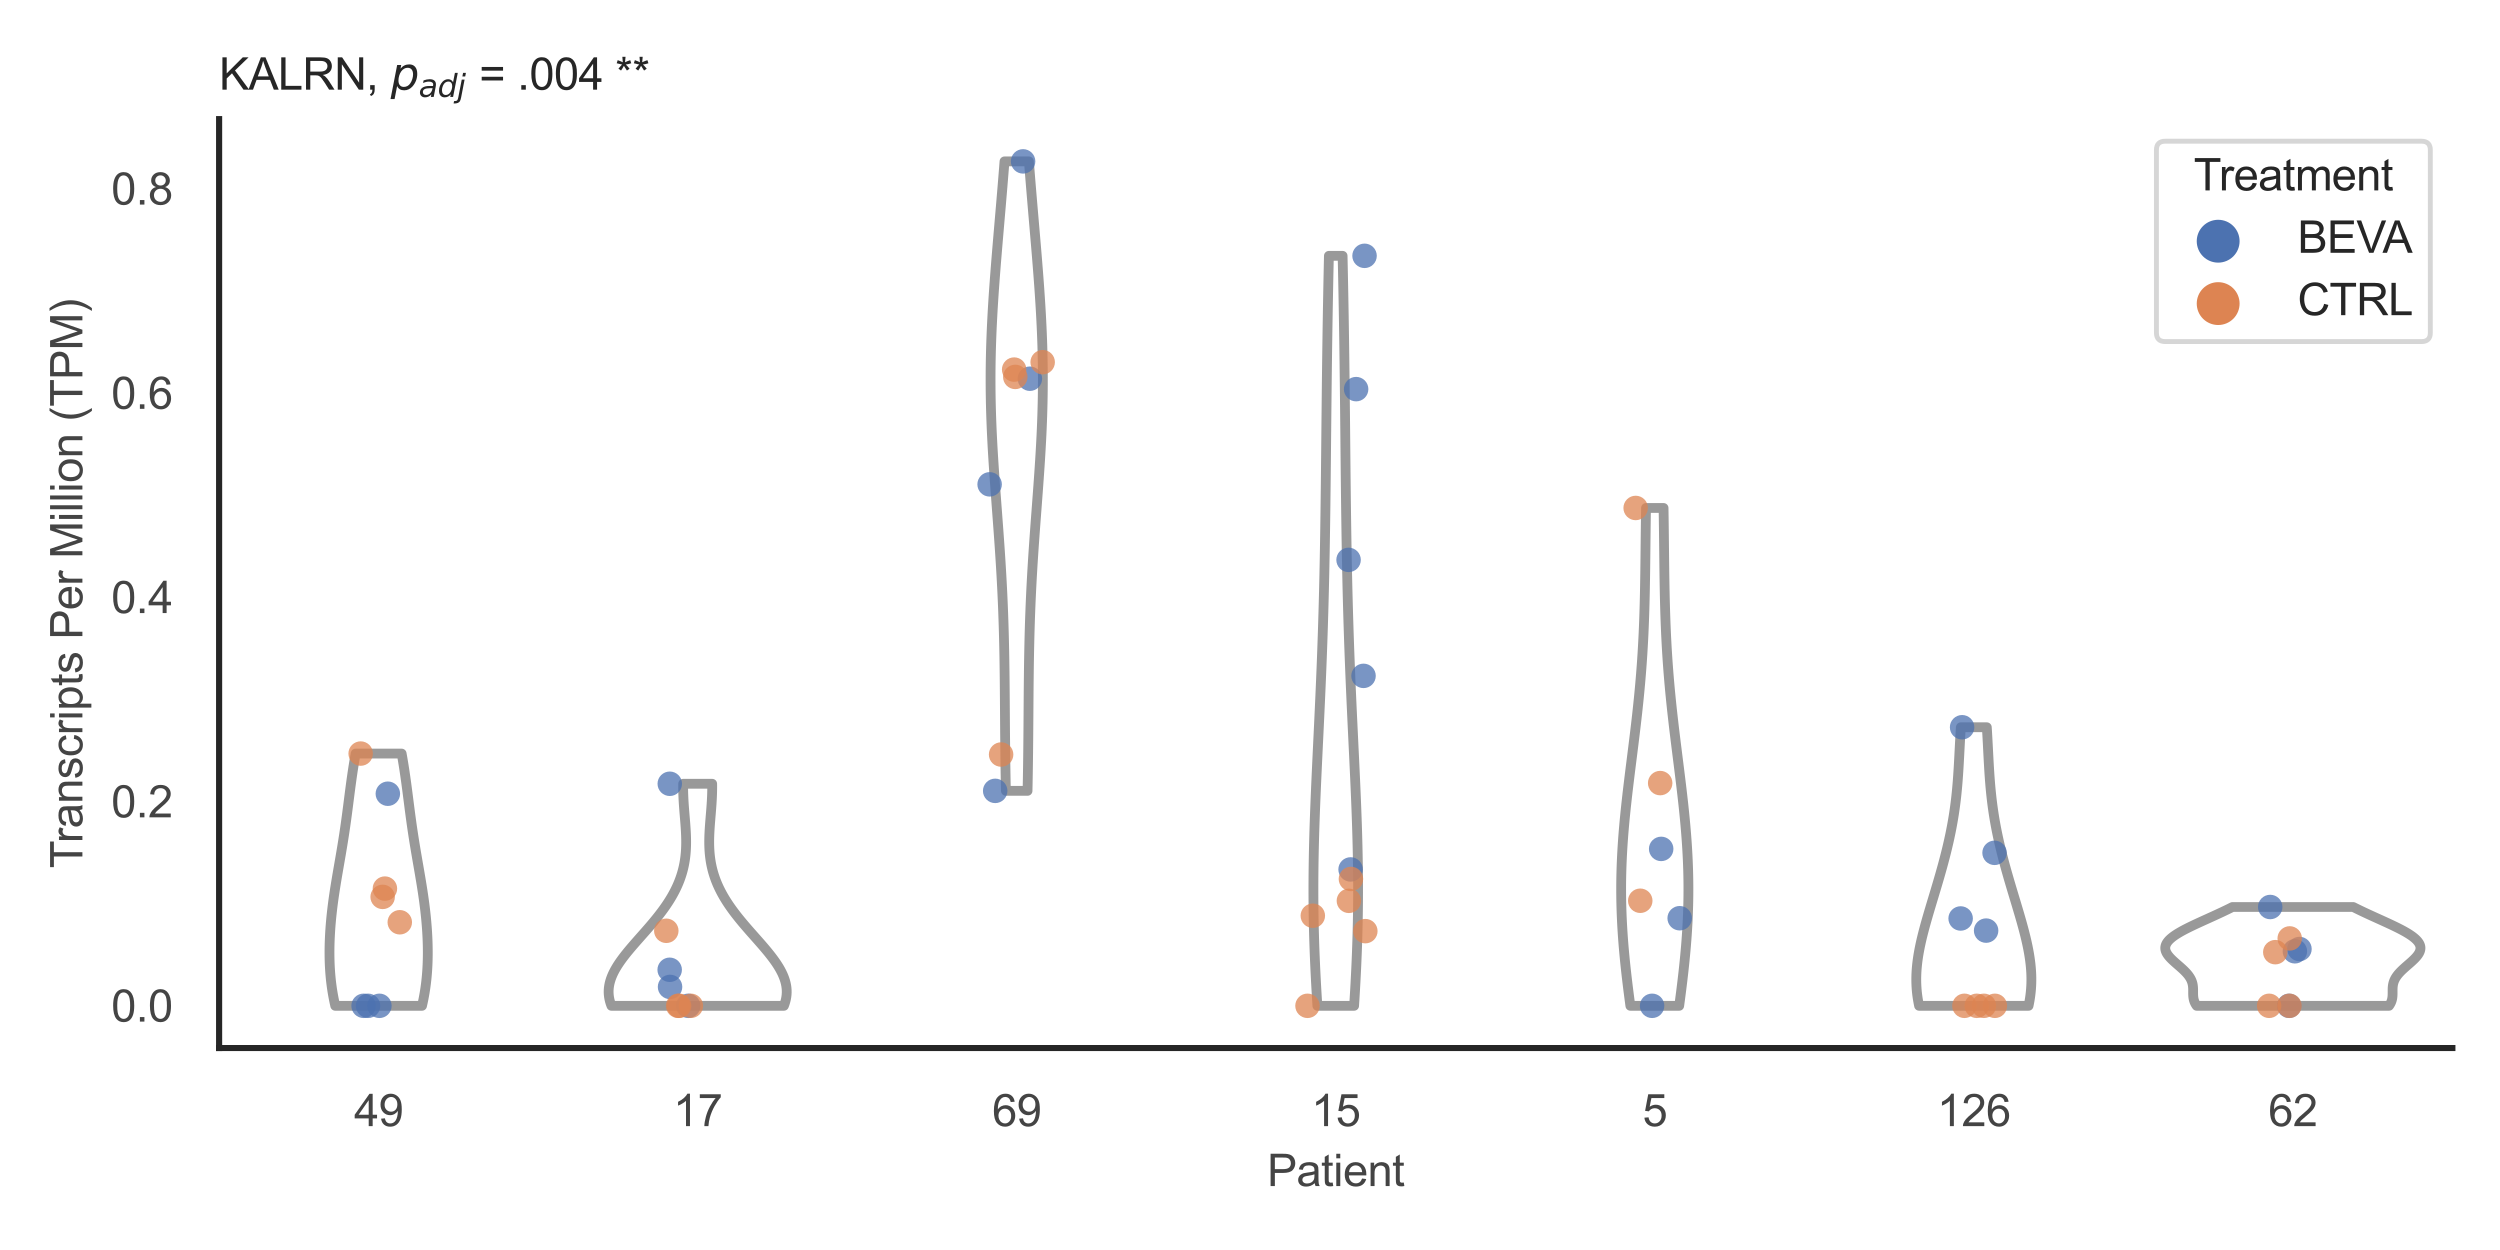 <?xml version="1.0" encoding="utf-8" standalone="no"?>
<!DOCTYPE svg PUBLIC "-//W3C//DTD SVG 1.1//EN"
  "http://www.w3.org/Graphics/SVG/1.1/DTD/svg11.dtd">
<svg xmlns:xlink="http://www.w3.org/1999/xlink" width="510.236pt" height="255.118pt" viewBox="0 0 510.236 255.118" xmlns="http://www.w3.org/2000/svg" version="1.1">
 <defs>
  <style type="text/css">*{stroke-linejoin: round; stroke-linecap: butt}</style>
 </defs>
 <g id="figure_1">
  <g id="patch_1">
   <path d="M 0 255.118 
L 510.236 255.118 
L 510.236 0 
L 0 0 
z
" style="fill: #ffffff"/>
  </g>
  <g id="axes_1">
   <g id="patch_2">
    <path d="M 44.72 213.898 
L 500.516 213.898 
L 500.516 24.32 
L 44.72 24.32 
z
" style="fill: #ffffff"/>
   </g>
   <g id="matplotlib.axis_1">
    <g id="xtick_1">
     <g id="text_1">
      <!-- 49 -->
      <g style="fill: #444444" transform="translate(72.272 229.84)scale(0.09 -0.09)">
       <defs>
        <path id="ArialMT-34" d="M 2069 0 
L 2069 1097 
L 81 1097 
L 81 1613 
L 2172 4581 
L 2631 4581 
L 2631 1613 
L 3250 1613 
L 3250 1097 
L 2631 1097 
L 2631 0 
L 2069 0 
z
M 2069 1613 
L 2069 3678 
L 634 1613 
L 2069 1613 
z
" transform="scale(0.016)"/>
        <path id="ArialMT-39" d="M 350 1059 
L 891 1109 
Q 959 728 1153 556 
Q 1347 384 1650 384 
Q 1909 384 2104 503 
Q 2300 622 2425 820 
Q 2550 1019 2634 1356 
Q 2719 1694 2719 2044 
Q 2719 2081 2716 2156 
Q 2547 1888 2255 1720 
Q 1963 1553 1622 1553 
Q 1053 1553 659 1965 
Q 266 2378 266 3053 
Q 266 3750 677 4175 
Q 1088 4600 1706 4600 
Q 2153 4600 2523 4359 
Q 2894 4119 3086 3673 
Q 3278 3228 3278 2384 
Q 3278 1506 3087 986 
Q 2897 466 2520 194 
Q 2144 -78 1638 -78 
Q 1100 -78 759 220 
Q 419 519 350 1059 
z
M 2653 3081 
Q 2653 3566 2395 3850 
Q 2138 4134 1775 4134 
Q 1400 4134 1122 3828 
Q 844 3522 844 3034 
Q 844 2597 1108 2323 
Q 1372 2050 1759 2050 
Q 2150 2050 2401 2323 
Q 2653 2597 2653 3081 
z
" transform="scale(0.016)"/>
       </defs>
       <use xlink:href="#ArialMT-34"/>
       <use xlink:href="#ArialMT-39" x="55.615"/>
      </g>
     </g>
    </g>
    <g id="xtick_2">
     <g id="text_2">
      <!-- 17 -->
      <g style="fill: #444444" transform="translate(137.386 229.84)scale(0.09 -0.09)">
       <defs>
        <path id="ArialMT-31" d="M 2384 0 
L 1822 0 
L 1822 3584 
Q 1619 3391 1289 3197 
Q 959 3003 697 2906 
L 697 3450 
Q 1169 3672 1522 3987 
Q 1875 4303 2022 4600 
L 2384 4600 
L 2384 0 
z
" transform="scale(0.016)"/>
        <path id="ArialMT-37" d="M 303 3981 
L 303 4522 
L 3269 4522 
L 3269 4084 
Q 2831 3619 2401 2847 
Q 1972 2075 1738 1259 
Q 1569 684 1522 0 
L 944 0 
Q 953 541 1156 1306 
Q 1359 2072 1739 2783 
Q 2119 3494 2547 3981 
L 303 3981 
z
" transform="scale(0.016)"/>
       </defs>
       <use xlink:href="#ArialMT-31"/>
       <use xlink:href="#ArialMT-37" x="55.615"/>
      </g>
     </g>
    </g>
    <g id="xtick_3">
     <g id="text_3">
      <!-- 69 -->
      <g style="fill: #444444" transform="translate(202.5 229.84)scale(0.09 -0.09)">
       <defs>
        <path id="ArialMT-36" d="M 3184 3459 
L 2625 3416 
Q 2550 3747 2413 3897 
Q 2184 4138 1850 4138 
Q 1581 4138 1378 3988 
Q 1113 3794 959 3422 
Q 806 3050 800 2363 
Q 1003 2672 1297 2822 
Q 1591 2972 1913 2972 
Q 2475 2972 2870 2558 
Q 3266 2144 3266 1488 
Q 3266 1056 3080 686 
Q 2894 316 2569 119 
Q 2244 -78 1831 -78 
Q 1128 -78 684 439 
Q 241 956 241 2144 
Q 241 3472 731 4075 
Q 1159 4600 1884 4600 
Q 2425 4600 2770 4297 
Q 3116 3994 3184 3459 
z
M 888 1484 
Q 888 1194 1011 928 
Q 1134 663 1356 523 
Q 1578 384 1822 384 
Q 2178 384 2434 671 
Q 2691 959 2691 1453 
Q 2691 1928 2437 2201 
Q 2184 2475 1800 2475 
Q 1419 2475 1153 2201 
Q 888 1928 888 1484 
z
" transform="scale(0.016)"/>
       </defs>
       <use xlink:href="#ArialMT-36"/>
       <use xlink:href="#ArialMT-39" x="55.615"/>
      </g>
     </g>
    </g>
    <g id="xtick_4">
     <g id="text_4">
      <!-- 15 -->
      <g style="fill: #444444" transform="translate(267.613 229.84)scale(0.09 -0.09)">
       <defs>
        <path id="ArialMT-35" d="M 266 1200 
L 856 1250 
Q 922 819 1161 601 
Q 1400 384 1738 384 
Q 2144 384 2425 690 
Q 2706 997 2706 1503 
Q 2706 1984 2436 2262 
Q 2166 2541 1728 2541 
Q 1456 2541 1237 2417 
Q 1019 2294 894 2097 
L 366 2166 
L 809 4519 
L 3088 4519 
L 3088 3981 
L 1259 3981 
L 1013 2750 
Q 1425 3038 1878 3038 
Q 2478 3038 2890 2622 
Q 3303 2206 3303 1553 
Q 3303 931 2941 478 
Q 2500 -78 1738 -78 
Q 1113 -78 717 272 
Q 322 622 266 1200 
z
" transform="scale(0.016)"/>
       </defs>
       <use xlink:href="#ArialMT-31"/>
       <use xlink:href="#ArialMT-35" x="55.615"/>
      </g>
     </g>
    </g>
    <g id="xtick_5">
     <g id="text_5">
      <!-- 5 -->
      <g style="fill: #444444" transform="translate(335.229 229.84)scale(0.09 -0.09)">
       <use xlink:href="#ArialMT-35"/>
      </g>
     </g>
    </g>
    <g id="xtick_6">
     <g id="text_6">
      <!-- 126 -->
      <g style="fill: #444444" transform="translate(395.338 229.84)scale(0.09 -0.09)">
       <defs>
        <path id="ArialMT-32" d="M 3222 541 
L 3222 0 
L 194 0 
Q 188 203 259 391 
Q 375 700 629 1000 
Q 884 1300 1366 1694 
Q 2113 2306 2375 2664 
Q 2638 3022 2638 3341 
Q 2638 3675 2398 3904 
Q 2159 4134 1775 4134 
Q 1369 4134 1125 3890 
Q 881 3647 878 3216 
L 300 3275 
Q 359 3922 746 4261 
Q 1134 4600 1788 4600 
Q 2447 4600 2831 4234 
Q 3216 3869 3216 3328 
Q 3216 3053 3103 2787 
Q 2991 2522 2730 2228 
Q 2469 1934 1863 1422 
Q 1356 997 1212 845 
Q 1069 694 975 541 
L 3222 541 
z
" transform="scale(0.016)"/>
       </defs>
       <use xlink:href="#ArialMT-31"/>
       <use xlink:href="#ArialMT-32" x="55.615"/>
       <use xlink:href="#ArialMT-36" x="111.23"/>
      </g>
     </g>
    </g>
    <g id="xtick_7">
     <g id="text_7">
      <!-- 62 -->
      <g style="fill: #444444" transform="translate(462.955 229.84)scale(0.09 -0.09)">
       <use xlink:href="#ArialMT-36"/>
       <use xlink:href="#ArialMT-32" x="55.615"/>
      </g>
     </g>
    </g>
    <g id="text_8">
     <!-- Patient -->
     <g style="fill: #444444" transform="translate(258.609 242.071)scale(0.09 -0.09)">
      <defs>
       <path id="ArialMT-50" d="M 494 0 
L 494 4581 
L 2222 4581 
Q 2678 4581 2919 4538 
Q 3256 4481 3484 4323 
Q 3713 4166 3852 3881 
Q 3991 3597 3991 3256 
Q 3991 2672 3619 2267 
Q 3247 1863 2275 1863 
L 1100 1863 
L 1100 0 
L 494 0 
z
M 1100 2403 
L 2284 2403 
Q 2872 2403 3119 2622 
Q 3366 2841 3366 3238 
Q 3366 3525 3220 3729 
Q 3075 3934 2838 4000 
Q 2684 4041 2272 4041 
L 1100 4041 
L 1100 2403 
z
" transform="scale(0.016)"/>
       <path id="ArialMT-61" d="M 2588 409 
Q 2275 144 1986 34 
Q 1697 -75 1366 -75 
Q 819 -75 525 192 
Q 231 459 231 875 
Q 231 1119 342 1320 
Q 453 1522 633 1644 
Q 813 1766 1038 1828 
Q 1203 1872 1538 1913 
Q 2219 1994 2541 2106 
Q 2544 2222 2544 2253 
Q 2544 2597 2384 2738 
Q 2169 2928 1744 2928 
Q 1347 2928 1158 2789 
Q 969 2650 878 2297 
L 328 2372 
Q 403 2725 575 2942 
Q 747 3159 1072 3276 
Q 1397 3394 1825 3394 
Q 2250 3394 2515 3294 
Q 2781 3194 2906 3042 
Q 3031 2891 3081 2659 
Q 3109 2516 3109 2141 
L 3109 1391 
Q 3109 606 3145 398 
Q 3181 191 3288 0 
L 2700 0 
Q 2613 175 2588 409 
z
M 2541 1666 
Q 2234 1541 1622 1453 
Q 1275 1403 1131 1340 
Q 988 1278 909 1158 
Q 831 1038 831 891 
Q 831 666 1001 516 
Q 1172 366 1500 366 
Q 1825 366 2078 508 
Q 2331 650 2450 897 
Q 2541 1088 2541 1459 
L 2541 1666 
z
" transform="scale(0.016)"/>
       <path id="ArialMT-74" d="M 1650 503 
L 1731 6 
Q 1494 -44 1306 -44 
Q 1000 -44 831 53 
Q 663 150 594 308 
Q 525 466 525 972 
L 525 2881 
L 113 2881 
L 113 3319 
L 525 3319 
L 525 4141 
L 1084 4478 
L 1084 3319 
L 1650 3319 
L 1650 2881 
L 1084 2881 
L 1084 941 
Q 1084 700 1114 631 
Q 1144 563 1211 522 
Q 1278 481 1403 481 
Q 1497 481 1650 503 
z
" transform="scale(0.016)"/>
       <path id="ArialMT-69" d="M 425 3934 
L 425 4581 
L 988 4581 
L 988 3934 
L 425 3934 
z
M 425 0 
L 425 3319 
L 988 3319 
L 988 0 
L 425 0 
z
" transform="scale(0.016)"/>
       <path id="ArialMT-65" d="M 2694 1069 
L 3275 997 
Q 3138 488 2766 206 
Q 2394 -75 1816 -75 
Q 1088 -75 661 373 
Q 234 822 234 1631 
Q 234 2469 665 2931 
Q 1097 3394 1784 3394 
Q 2450 3394 2872 2941 
Q 3294 2488 3294 1666 
Q 3294 1616 3291 1516 
L 816 1516 
Q 847 969 1125 678 
Q 1403 388 1819 388 
Q 2128 388 2347 550 
Q 2566 713 2694 1069 
z
M 847 1978 
L 2700 1978 
Q 2663 2397 2488 2606 
Q 2219 2931 1791 2931 
Q 1403 2931 1139 2672 
Q 875 2413 847 1978 
z
" transform="scale(0.016)"/>
       <path id="ArialMT-6e" d="M 422 0 
L 422 3319 
L 928 3319 
L 928 2847 
Q 1294 3394 1984 3394 
Q 2284 3394 2536 3286 
Q 2788 3178 2913 3003 
Q 3038 2828 3088 2588 
Q 3119 2431 3119 2041 
L 3119 0 
L 2556 0 
L 2556 2019 
Q 2556 2363 2490 2533 
Q 2425 2703 2258 2804 
Q 2091 2906 1866 2906 
Q 1506 2906 1245 2678 
Q 984 2450 984 1813 
L 984 0 
L 422 0 
z
" transform="scale(0.016)"/>
      </defs>
      <use xlink:href="#ArialMT-50"/>
      <use xlink:href="#ArialMT-61" x="66.699"/>
      <use xlink:href="#ArialMT-74" x="122.314"/>
      <use xlink:href="#ArialMT-69" x="150.098"/>
      <use xlink:href="#ArialMT-65" x="172.314"/>
      <use xlink:href="#ArialMT-6e" x="227.93"/>
      <use xlink:href="#ArialMT-74" x="283.545"/>
     </g>
    </g>
   </g>
   <g id="matplotlib.axis_2">
    <g id="ytick_1">
     <g id="text_9">
      <!-- 0.0 -->
      <g style="fill: #444444" transform="translate(22.71 208.502)scale(0.09 -0.09)">
       <defs>
        <path id="ArialMT-30" d="M 266 2259 
Q 266 3072 433 3567 
Q 600 4063 929 4331 
Q 1259 4600 1759 4600 
Q 2128 4600 2406 4451 
Q 2684 4303 2865 4023 
Q 3047 3744 3150 3342 
Q 3253 2941 3253 2259 
Q 3253 1453 3087 958 
Q 2922 463 2592 192 
Q 2263 -78 1759 -78 
Q 1097 -78 719 397 
Q 266 969 266 2259 
z
M 844 2259 
Q 844 1131 1108 757 
Q 1372 384 1759 384 
Q 2147 384 2411 759 
Q 2675 1134 2675 2259 
Q 2675 3391 2411 3762 
Q 2147 4134 1753 4134 
Q 1366 4134 1134 3806 
Q 844 3388 844 2259 
z
" transform="scale(0.016)"/>
        <path id="ArialMT-2e" d="M 581 0 
L 581 641 
L 1222 641 
L 1222 0 
L 581 0 
z
" transform="scale(0.016)"/>
       </defs>
       <use xlink:href="#ArialMT-30"/>
       <use xlink:href="#ArialMT-2e" x="55.615"/>
       <use xlink:href="#ArialMT-30" x="83.398"/>
      </g>
     </g>
    </g>
    <g id="ytick_2">
     <g id="text_10">
      <!-- 0.2 -->
      <g style="fill: #444444" transform="translate(22.71 166.815)scale(0.09 -0.09)">
       <use xlink:href="#ArialMT-30"/>
       <use xlink:href="#ArialMT-2e" x="55.615"/>
       <use xlink:href="#ArialMT-32" x="83.398"/>
      </g>
     </g>
    </g>
    <g id="ytick_3">
     <g id="text_11">
      <!-- 0.4 -->
      <g style="fill: #444444" transform="translate(22.71 125.127)scale(0.09 -0.09)">
       <use xlink:href="#ArialMT-30"/>
       <use xlink:href="#ArialMT-2e" x="55.615"/>
       <use xlink:href="#ArialMT-34" x="83.398"/>
      </g>
     </g>
    </g>
    <g id="ytick_4">
     <g id="text_12">
      <!-- 0.6 -->
      <g style="fill: #444444" transform="translate(22.71 83.44)scale(0.09 -0.09)">
       <use xlink:href="#ArialMT-30"/>
       <use xlink:href="#ArialMT-2e" x="55.615"/>
       <use xlink:href="#ArialMT-36" x="83.398"/>
      </g>
     </g>
    </g>
    <g id="ytick_5">
     <g id="text_13">
      <!-- 0.8 -->
      <g style="fill: #444444" transform="translate(22.71 41.753)scale(0.09 -0.09)">
       <defs>
        <path id="ArialMT-38" d="M 1131 2484 
Q 781 2613 612 2850 
Q 444 3088 444 3419 
Q 444 3919 803 4259 
Q 1163 4600 1759 4600 
Q 2359 4600 2725 4251 
Q 3091 3903 3091 3403 
Q 3091 3084 2923 2848 
Q 2756 2613 2416 2484 
Q 2838 2347 3058 2040 
Q 3278 1734 3278 1309 
Q 3278 722 2862 322 
Q 2447 -78 1769 -78 
Q 1091 -78 675 323 
Q 259 725 259 1325 
Q 259 1772 486 2073 
Q 713 2375 1131 2484 
z
M 1019 3438 
Q 1019 3113 1228 2906 
Q 1438 2700 1772 2700 
Q 2097 2700 2305 2904 
Q 2513 3109 2513 3406 
Q 2513 3716 2298 3927 
Q 2084 4138 1766 4138 
Q 1444 4138 1231 3931 
Q 1019 3725 1019 3438 
z
M 838 1322 
Q 838 1081 952 856 
Q 1066 631 1291 507 
Q 1516 384 1775 384 
Q 2178 384 2440 643 
Q 2703 903 2703 1303 
Q 2703 1709 2433 1975 
Q 2163 2241 1756 2241 
Q 1359 2241 1098 1978 
Q 838 1716 838 1322 
z
" transform="scale(0.016)"/>
       </defs>
       <use xlink:href="#ArialMT-30"/>
       <use xlink:href="#ArialMT-2e" x="55.615"/>
       <use xlink:href="#ArialMT-38" x="83.398"/>
      </g>
     </g>
    </g>
    <g id="text_14">
     <!-- Transcripts Per Million (TPM) -->
     <g style="fill: #444444" transform="translate(16.816 177.194)rotate(-90)scale(0.09 -0.09)">
      <defs>
       <path id="ArialMT-54" d="M 1659 0 
L 1659 4041 
L 150 4041 
L 150 4581 
L 3781 4581 
L 3781 4041 
L 2266 4041 
L 2266 0 
L 1659 0 
z
" transform="scale(0.016)"/>
       <path id="ArialMT-72" d="M 416 0 
L 416 3319 
L 922 3319 
L 922 2816 
Q 1116 3169 1280 3281 
Q 1444 3394 1641 3394 
Q 1925 3394 2219 3213 
L 2025 2691 
Q 1819 2813 1613 2813 
Q 1428 2813 1281 2702 
Q 1134 2591 1072 2394 
Q 978 2094 978 1738 
L 978 0 
L 416 0 
z
" transform="scale(0.016)"/>
       <path id="ArialMT-73" d="M 197 991 
L 753 1078 
Q 800 744 1014 566 
Q 1228 388 1613 388 
Q 2000 388 2187 545 
Q 2375 703 2375 916 
Q 2375 1106 2209 1216 
Q 2094 1291 1634 1406 
Q 1016 1563 777 1677 
Q 538 1791 414 1992 
Q 291 2194 291 2438 
Q 291 2659 392 2848 
Q 494 3038 669 3163 
Q 800 3259 1026 3326 
Q 1253 3394 1513 3394 
Q 1903 3394 2198 3281 
Q 2494 3169 2634 2976 
Q 2775 2784 2828 2463 
L 2278 2388 
Q 2241 2644 2061 2787 
Q 1881 2931 1553 2931 
Q 1166 2931 1000 2803 
Q 834 2675 834 2503 
Q 834 2394 903 2306 
Q 972 2216 1119 2156 
Q 1203 2125 1616 2013 
Q 2213 1853 2448 1751 
Q 2684 1650 2818 1456 
Q 2953 1263 2953 975 
Q 2953 694 2789 445 
Q 2625 197 2315 61 
Q 2006 -75 1616 -75 
Q 969 -75 630 194 
Q 291 463 197 991 
z
" transform="scale(0.016)"/>
       <path id="ArialMT-63" d="M 2588 1216 
L 3141 1144 
Q 3050 572 2676 248 
Q 2303 -75 1759 -75 
Q 1078 -75 664 370 
Q 250 816 250 1647 
Q 250 2184 428 2587 
Q 606 2991 970 3192 
Q 1334 3394 1763 3394 
Q 2303 3394 2647 3120 
Q 2991 2847 3088 2344 
L 2541 2259 
Q 2463 2594 2264 2762 
Q 2066 2931 1784 2931 
Q 1359 2931 1093 2626 
Q 828 2322 828 1663 
Q 828 994 1084 691 
Q 1341 388 1753 388 
Q 2084 388 2306 591 
Q 2528 794 2588 1216 
z
" transform="scale(0.016)"/>
       <path id="ArialMT-70" d="M 422 -1272 
L 422 3319 
L 934 3319 
L 934 2888 
Q 1116 3141 1344 3267 
Q 1572 3394 1897 3394 
Q 2322 3394 2647 3175 
Q 2972 2956 3137 2557 
Q 3303 2159 3303 1684 
Q 3303 1175 3120 767 
Q 2938 359 2589 142 
Q 2241 -75 1856 -75 
Q 1575 -75 1351 44 
Q 1128 163 984 344 
L 984 -1272 
L 422 -1272 
z
M 931 1641 
Q 931 1000 1190 694 
Q 1450 388 1819 388 
Q 2194 388 2461 705 
Q 2728 1022 2728 1688 
Q 2728 2322 2467 2637 
Q 2206 2953 1844 2953 
Q 1484 2953 1207 2617 
Q 931 2281 931 1641 
z
" transform="scale(0.016)"/>
       <path id="ArialMT-20" transform="scale(0.016)"/>
       <path id="ArialMT-4d" d="M 475 0 
L 475 4581 
L 1388 4581 
L 2472 1338 
Q 2622 884 2691 659 
Q 2769 909 2934 1394 
L 4031 4581 
L 4847 4581 
L 4847 0 
L 4263 0 
L 4263 3834 
L 2931 0 
L 2384 0 
L 1059 3900 
L 1059 0 
L 475 0 
z
" transform="scale(0.016)"/>
       <path id="ArialMT-6c" d="M 409 0 
L 409 4581 
L 972 4581 
L 972 0 
L 409 0 
z
" transform="scale(0.016)"/>
       <path id="ArialMT-6f" d="M 213 1659 
Q 213 2581 725 3025 
Q 1153 3394 1769 3394 
Q 2453 3394 2887 2945 
Q 3322 2497 3322 1706 
Q 3322 1066 3130 698 
Q 2938 331 2570 128 
Q 2203 -75 1769 -75 
Q 1072 -75 642 372 
Q 213 819 213 1659 
z
M 791 1659 
Q 791 1022 1069 705 
Q 1347 388 1769 388 
Q 2188 388 2466 706 
Q 2744 1025 2744 1678 
Q 2744 2294 2464 2611 
Q 2184 2928 1769 2928 
Q 1347 2928 1069 2612 
Q 791 2297 791 1659 
z
" transform="scale(0.016)"/>
       <path id="ArialMT-28" d="M 1497 -1347 
Q 1031 -759 709 28 
Q 388 816 388 1659 
Q 388 2403 628 3084 
Q 909 3875 1497 4659 
L 1900 4659 
Q 1522 4009 1400 3731 
Q 1209 3300 1100 2831 
Q 966 2247 966 1656 
Q 966 153 1900 -1347 
L 1497 -1347 
z
" transform="scale(0.016)"/>
       <path id="ArialMT-29" d="M 791 -1347 
L 388 -1347 
Q 1322 153 1322 1656 
Q 1322 2244 1188 2822 
Q 1081 3291 891 3722 
Q 769 4003 388 4659 
L 791 4659 
Q 1378 3875 1659 3084 
Q 1900 2403 1900 1659 
Q 1900 816 1576 28 
Q 1253 -759 791 -1347 
z
" transform="scale(0.016)"/>
      </defs>
      <use xlink:href="#ArialMT-54"/>
      <use xlink:href="#ArialMT-72" x="57.334"/>
      <use xlink:href="#ArialMT-61" x="90.635"/>
      <use xlink:href="#ArialMT-6e" x="146.25"/>
      <use xlink:href="#ArialMT-73" x="201.865"/>
      <use xlink:href="#ArialMT-63" x="251.865"/>
      <use xlink:href="#ArialMT-72" x="301.865"/>
      <use xlink:href="#ArialMT-69" x="335.166"/>
      <use xlink:href="#ArialMT-70" x="357.383"/>
      <use xlink:href="#ArialMT-74" x="412.998"/>
      <use xlink:href="#ArialMT-73" x="440.781"/>
      <use xlink:href="#ArialMT-20" x="490.781"/>
      <use xlink:href="#ArialMT-50" x="518.564"/>
      <use xlink:href="#ArialMT-65" x="585.264"/>
      <use xlink:href="#ArialMT-72" x="640.879"/>
      <use xlink:href="#ArialMT-20" x="674.18"/>
      <use xlink:href="#ArialMT-4d" x="701.963"/>
      <use xlink:href="#ArialMT-69" x="785.264"/>
      <use xlink:href="#ArialMT-6c" x="807.48"/>
      <use xlink:href="#ArialMT-6c" x="829.697"/>
      <use xlink:href="#ArialMT-69" x="851.914"/>
      <use xlink:href="#ArialMT-6f" x="874.131"/>
      <use xlink:href="#ArialMT-6e" x="929.746"/>
      <use xlink:href="#ArialMT-20" x="985.361"/>
      <use xlink:href="#ArialMT-28" x="1013.145"/>
      <use xlink:href="#ArialMT-54" x="1046.445"/>
      <use xlink:href="#ArialMT-50" x="1107.529"/>
      <use xlink:href="#ArialMT-4d" x="1174.229"/>
      <use xlink:href="#ArialMT-29" x="1257.529"/>
     </g>
    </g>
   </g>
   <g id="PolyCollection_1">
    <defs>
     <path id="m56d8d90a8b" d="M 86.132 -49.837 
L 68.422 -49.837 
L 68.305 -50.357 
L 68.194 -50.877 
L 68.09 -51.397 
L 67.992 -51.917 
L 67.901 -52.437 
L 67.816 -52.957 
L 67.738 -53.477 
L 67.666 -53.997 
L 67.6 -54.517 
L 67.54 -55.037 
L 67.487 -55.557 
L 67.439 -56.077 
L 67.396 -56.597 
L 67.36 -57.117 
L 67.328 -57.637 
L 67.302 -58.157 
L 67.281 -58.677 
L 67.266 -59.197 
L 67.254 -59.717 
L 67.248 -60.237 
L 67.246 -60.757 
L 67.248 -61.277 
L 67.255 -61.797 
L 67.266 -62.317 
L 67.281 -62.838 
L 67.3 -63.358 
L 67.323 -63.878 
L 67.35 -64.398 
L 67.38 -64.918 
L 67.414 -65.438 
L 67.451 -65.958 
L 67.492 -66.478 
L 67.537 -66.998 
L 67.584 -67.518 
L 67.635 -68.038 
L 67.69 -68.558 
L 67.747 -69.078 
L 67.807 -69.598 
L 67.87 -70.118 
L 67.936 -70.638 
L 68.005 -71.158 
L 68.077 -71.678 
L 68.15 -72.198 
L 68.227 -72.718 
L 68.305 -73.238 
L 68.385 -73.758 
L 68.468 -74.278 
L 68.551 -74.798 
L 68.637 -75.318 
L 68.724 -75.838 
L 68.811 -76.358 
L 68.9 -76.878 
L 68.989 -77.398 
L 69.079 -77.918 
L 69.169 -78.438 
L 69.26 -78.958 
L 69.35 -79.478 
L 69.44 -79.998 
L 69.529 -80.518 
L 69.618 -81.038 
L 69.705 -81.558 
L 69.792 -82.078 
L 69.878 -82.598 
L 69.963 -83.118 
L 70.046 -83.638 
L 70.128 -84.158 
L 70.209 -84.678 
L 70.288 -85.198 
L 70.365 -85.718 
L 70.442 -86.238 
L 70.516 -86.758 
L 70.59 -87.278 
L 70.662 -87.798 
L 70.733 -88.318 
L 70.803 -88.838 
L 70.871 -89.358 
L 70.939 -89.878 
L 71.007 -90.398 
L 71.074 -90.918 
L 71.14 -91.438 
L 71.207 -91.958 
L 71.273 -92.478 
L 71.34 -92.998 
L 71.407 -93.518 
L 71.475 -94.038 
L 71.543 -94.558 
L 71.613 -95.078 
L 71.684 -95.598 
L 71.756 -96.118 
L 71.83 -96.638 
L 71.905 -97.158 
L 71.982 -97.678 
L 72.061 -98.198 
L 72.142 -98.718 
L 72.225 -99.238 
L 72.31 -99.758 
L 72.398 -100.278 
L 72.487 -100.798 
L 72.579 -101.318 
L 81.975 -101.318 
L 81.975 -101.318 
L 82.067 -100.798 
L 82.156 -100.278 
L 82.244 -99.758 
L 82.329 -99.238 
L 82.412 -98.718 
L 82.493 -98.198 
L 82.572 -97.678 
L 82.649 -97.158 
L 82.724 -96.638 
L 82.798 -96.118 
L 82.87 -95.598 
L 82.941 -95.078 
L 83.01 -94.558 
L 83.079 -94.038 
L 83.147 -93.518 
L 83.214 -92.998 
L 83.281 -92.478 
L 83.347 -91.958 
L 83.414 -91.438 
L 83.48 -90.918 
L 83.547 -90.398 
L 83.614 -89.878 
L 83.682 -89.358 
L 83.751 -88.838 
L 83.821 -88.318 
L 83.892 -87.798 
L 83.964 -87.278 
L 84.037 -86.758 
L 84.112 -86.238 
L 84.188 -85.718 
L 84.266 -85.198 
L 84.345 -84.678 
L 84.426 -84.158 
L 84.508 -83.638 
L 84.591 -83.118 
L 84.676 -82.598 
L 84.761 -82.078 
L 84.848 -81.558 
L 84.936 -81.038 
L 85.025 -80.518 
L 85.114 -79.998 
L 85.204 -79.478 
L 85.294 -78.958 
L 85.384 -78.438 
L 85.475 -77.918 
L 85.564 -77.398 
L 85.654 -76.878 
L 85.742 -76.358 
L 85.83 -75.838 
L 85.917 -75.318 
L 86.002 -74.798 
L 86.086 -74.278 
L 86.168 -73.758 
L 86.249 -73.238 
L 86.327 -72.718 
L 86.403 -72.198 
L 86.477 -71.678 
L 86.548 -71.158 
L 86.617 -70.638 
L 86.683 -70.118 
L 86.747 -69.598 
L 86.807 -69.078 
L 86.864 -68.558 
L 86.918 -68.038 
L 86.969 -67.518 
L 87.017 -66.998 
L 87.061 -66.478 
L 87.102 -65.958 
L 87.14 -65.438 
L 87.174 -64.918 
L 87.204 -64.398 
L 87.231 -63.878 
L 87.254 -63.358 
L 87.273 -62.838 
L 87.288 -62.317 
L 87.299 -61.797 
L 87.305 -61.277 
L 87.308 -60.757 
L 87.306 -60.237 
L 87.299 -59.717 
L 87.288 -59.197 
L 87.272 -58.677 
L 87.251 -58.157 
L 87.225 -57.637 
L 87.194 -57.117 
L 87.157 -56.597 
L 87.115 -56.077 
L 87.067 -55.557 
L 87.013 -55.037 
L 86.954 -54.517 
L 86.888 -53.997 
L 86.816 -53.477 
L 86.737 -52.957 
L 86.653 -52.437 
L 86.561 -51.917 
L 86.464 -51.397 
L 86.36 -50.877 
L 86.249 -50.357 
L 86.132 -49.837 
z
" style="stroke: #999999; stroke-width: 2"/>
    </defs>
    <g clip-path="url(#p642e6b12e4)">
     <use xlink:href="#m56d8d90a8b" x="0" y="255.118" style="fill: #ffffff; stroke: #999999; stroke-width: 2"/>
    </g>
   </g>
   <g id="PolyCollection_2">
    <defs>
     <path id="m2f9615a0e9" d="M 159.993 -49.837 
L 124.788 -49.837 
L 124.622 -50.295 
L 124.483 -50.753 
L 124.373 -51.21 
L 124.292 -51.668 
L 124.24 -52.126 
L 124.217 -52.584 
L 124.223 -53.042 
L 124.258 -53.499 
L 124.322 -53.957 
L 124.413 -54.415 
L 124.531 -54.873 
L 124.676 -55.33 
L 124.846 -55.788 
L 125.041 -56.246 
L 125.26 -56.704 
L 125.5 -57.161 
L 125.762 -57.619 
L 126.043 -58.077 
L 126.343 -58.535 
L 126.659 -58.992 
L 126.991 -59.45 
L 127.337 -59.908 
L 127.695 -60.366 
L 128.064 -60.823 
L 128.443 -61.281 
L 128.83 -61.739 
L 129.223 -62.197 
L 129.621 -62.654 
L 130.023 -63.112 
L 130.427 -63.57 
L 130.832 -64.028 
L 131.237 -64.486 
L 131.641 -64.943 
L 132.042 -65.401 
L 132.439 -65.859 
L 132.832 -66.317 
L 133.219 -66.774 
L 133.6 -67.232 
L 133.973 -67.69 
L 134.338 -68.148 
L 134.695 -68.605 
L 135.042 -69.063 
L 135.379 -69.521 
L 135.706 -69.979 
L 136.022 -70.436 
L 136.327 -70.894 
L 136.62 -71.352 
L 136.901 -71.81 
L 137.169 -72.267 
L 137.426 -72.725 
L 137.67 -73.183 
L 137.901 -73.641 
L 138.12 -74.099 
L 138.325 -74.556 
L 138.519 -75.014 
L 138.699 -75.472 
L 138.867 -75.93 
L 139.022 -76.387 
L 139.166 -76.845 
L 139.297 -77.303 
L 139.416 -77.761 
L 139.524 -78.218 
L 139.62 -78.676 
L 139.705 -79.134 
L 139.779 -79.592 
L 139.844 -80.049 
L 139.898 -80.507 
L 139.942 -80.965 
L 139.978 -81.423 
L 140.005 -81.88 
L 140.023 -82.338 
L 140.034 -82.796 
L 140.038 -83.254 
L 140.035 -83.712 
L 140.026 -84.169 
L 140.012 -84.627 
L 139.992 -85.085 
L 139.969 -85.543 
L 139.941 -86 
L 139.91 -86.458 
L 139.877 -86.916 
L 139.842 -87.374 
L 139.805 -87.831 
L 139.767 -88.289 
L 139.729 -88.747 
L 139.691 -89.205 
L 139.654 -89.662 
L 139.619 -90.12 
L 139.585 -90.578 
L 139.553 -91.036 
L 139.524 -91.493 
L 139.498 -91.951 
L 139.476 -92.409 
L 139.457 -92.867 
L 139.442 -93.325 
L 139.432 -93.782 
L 139.426 -94.24 
L 139.425 -94.698 
L 139.429 -95.156 
L 145.352 -95.156 
L 145.352 -95.156 
L 145.356 -94.698 
L 145.355 -94.24 
L 145.349 -93.782 
L 145.339 -93.325 
L 145.324 -92.867 
L 145.305 -92.409 
L 145.283 -91.951 
L 145.257 -91.493 
L 145.228 -91.036 
L 145.196 -90.578 
L 145.163 -90.12 
L 145.127 -89.662 
L 145.09 -89.205 
L 145.052 -88.747 
L 145.014 -88.289 
L 144.977 -87.831 
L 144.94 -87.374 
L 144.904 -86.916 
L 144.871 -86.458 
L 144.84 -86 
L 144.813 -85.543 
L 144.789 -85.085 
L 144.769 -84.627 
L 144.755 -84.169 
L 144.746 -83.712 
L 144.743 -83.254 
L 144.747 -82.796 
L 144.758 -82.338 
L 144.777 -81.88 
L 144.803 -81.423 
L 144.839 -80.965 
L 144.883 -80.507 
L 144.938 -80.049 
L 145.002 -79.592 
L 145.076 -79.134 
L 145.161 -78.676 
L 145.258 -78.218 
L 145.365 -77.761 
L 145.484 -77.303 
L 145.616 -76.845 
L 145.759 -76.387 
L 145.914 -75.93 
L 146.082 -75.472 
L 146.263 -75.014 
L 146.456 -74.556 
L 146.662 -74.099 
L 146.88 -73.641 
L 147.112 -73.183 
L 147.355 -72.725 
L 147.612 -72.267 
L 147.881 -71.81 
L 148.162 -71.352 
L 148.455 -70.894 
L 148.759 -70.436 
L 149.075 -69.979 
L 149.402 -69.521 
L 149.739 -69.063 
L 150.086 -68.605 
L 150.443 -68.148 
L 150.808 -67.69 
L 151.181 -67.232 
L 151.562 -66.774 
L 151.949 -66.317 
L 152.342 -65.859 
L 152.739 -65.401 
L 153.14 -64.943 
L 153.544 -64.486 
L 153.949 -64.028 
L 154.354 -63.57 
L 154.759 -63.112 
L 155.16 -62.654 
L 155.559 -62.197 
L 155.952 -61.739 
L 156.338 -61.281 
L 156.717 -60.823 
L 157.086 -60.366 
L 157.444 -59.908 
L 157.79 -59.45 
L 158.122 -58.992 
L 158.439 -58.535 
L 158.738 -58.077 
L 159.02 -57.619 
L 159.281 -57.161 
L 159.522 -56.704 
L 159.74 -56.246 
L 159.935 -55.788 
L 160.105 -55.33 
L 160.25 -54.873 
L 160.368 -54.415 
L 160.46 -53.957 
L 160.523 -53.499 
L 160.558 -53.042 
L 160.564 -52.584 
L 160.541 -52.126 
L 160.489 -51.668 
L 160.408 -51.21 
L 160.298 -50.753 
L 160.16 -50.295 
L 159.993 -49.837 
z
" style="stroke: #999999; stroke-width: 2"/>
    </defs>
    <g clip-path="url(#p642e6b12e4)">
     <use xlink:href="#m2f9615a0e9" x="0" y="255.118" style="fill: #ffffff; stroke: #999999; stroke-width: 2"/>
    </g>
   </g>
   <g id="PolyCollection_3">
    <defs>
     <path id="me215bbb887" d="M 209.714 -93.707 
L 205.295 -93.707 
L 205.268 -95.005 
L 205.244 -96.303 
L 205.222 -97.6 
L 205.202 -98.898 
L 205.184 -100.196 
L 205.169 -101.494 
L 205.155 -102.791 
L 205.143 -104.089 
L 205.131 -105.387 
L 205.121 -106.684 
L 205.112 -107.982 
L 205.103 -109.28 
L 205.094 -110.578 
L 205.085 -111.875 
L 205.075 -113.173 
L 205.065 -114.471 
L 205.053 -115.768 
L 205.039 -117.066 
L 205.023 -118.364 
L 205.005 -119.662 
L 204.985 -120.959 
L 204.961 -122.257 
L 204.934 -123.555 
L 204.904 -124.852 
L 204.87 -126.15 
L 204.832 -127.448 
L 204.789 -128.746 
L 204.743 -130.043 
L 204.693 -131.341 
L 204.637 -132.639 
L 204.578 -133.936 
L 204.514 -135.234 
L 204.446 -136.532 
L 204.374 -137.83 
L 204.298 -139.127 
L 204.218 -140.425 
L 204.135 -141.723 
L 204.049 -143.02 
L 203.959 -144.318 
L 203.867 -145.616 
L 203.773 -146.914 
L 203.677 -148.211 
L 203.58 -149.509 
L 203.483 -150.807 
L 203.385 -152.104 
L 203.288 -153.402 
L 203.191 -154.7 
L 203.096 -155.998 
L 203.002 -157.295 
L 202.912 -158.593 
L 202.824 -159.891 
L 202.74 -161.188 
L 202.66 -162.486 
L 202.584 -163.784 
L 202.514 -165.082 
L 202.449 -166.379 
L 202.39 -167.677 
L 202.337 -168.975 
L 202.291 -170.272 
L 202.252 -171.57 
L 202.22 -172.868 
L 202.196 -174.166 
L 202.179 -175.463 
L 202.17 -176.761 
L 202.168 -178.059 
L 202.174 -179.356 
L 202.188 -180.654 
L 202.21 -181.952 
L 202.239 -183.25 
L 202.275 -184.547 
L 202.319 -185.845 
L 202.369 -187.143 
L 202.426 -188.44 
L 202.49 -189.738 
L 202.559 -191.036 
L 202.634 -192.334 
L 202.714 -193.631 
L 202.799 -194.929 
L 202.889 -196.227 
L 202.983 -197.524 
L 203.08 -198.822 
L 203.18 -200.12 
L 203.283 -201.418 
L 203.389 -202.715 
L 203.496 -204.013 
L 203.605 -205.311 
L 203.715 -206.608 
L 203.826 -207.906 
L 203.937 -209.204 
L 204.049 -210.502 
L 204.16 -211.799 
L 204.271 -213.097 
L 204.381 -214.395 
L 204.49 -215.692 
L 204.598 -216.99 
L 204.704 -218.288 
L 204.809 -219.585 
L 204.913 -220.883 
L 205.014 -222.181 
L 209.995 -222.181 
L 209.995 -222.181 
L 210.096 -220.883 
L 210.199 -219.585 
L 210.304 -218.288 
L 210.411 -216.99 
L 210.519 -215.692 
L 210.628 -214.395 
L 210.738 -213.097 
L 210.848 -211.799 
L 210.96 -210.502 
L 211.071 -209.204 
L 211.183 -207.906 
L 211.293 -206.608 
L 211.404 -205.311 
L 211.513 -204.013 
L 211.62 -202.715 
L 211.725 -201.418 
L 211.829 -200.12 
L 211.929 -198.822 
L 212.026 -197.524 
L 212.12 -196.227 
L 212.209 -194.929 
L 212.294 -193.631 
L 212.375 -192.334 
L 212.45 -191.036 
L 212.519 -189.738 
L 212.583 -188.44 
L 212.64 -187.143 
L 212.69 -185.845 
L 212.734 -184.547 
L 212.77 -183.25 
L 212.799 -181.952 
L 212.821 -180.654 
L 212.834 -179.356 
L 212.841 -178.059 
L 212.839 -176.761 
L 212.83 -175.463 
L 212.813 -174.166 
L 212.788 -172.868 
L 212.756 -171.57 
L 212.717 -170.272 
L 212.671 -168.975 
L 212.619 -167.677 
L 212.56 -166.379 
L 212.495 -165.082 
L 212.424 -163.784 
L 212.349 -162.486 
L 212.269 -161.188 
L 212.185 -159.891 
L 212.097 -158.593 
L 212.006 -157.295 
L 211.913 -155.998 
L 211.818 -154.7 
L 211.721 -153.402 
L 211.624 -152.104 
L 211.526 -150.807 
L 211.428 -149.509 
L 211.331 -148.211 
L 211.236 -146.914 
L 211.142 -145.616 
L 211.05 -144.318 
L 210.96 -143.02 
L 210.874 -141.723 
L 210.79 -140.425 
L 210.711 -139.127 
L 210.634 -137.83 
L 210.562 -136.532 
L 210.494 -135.234 
L 210.431 -133.936 
L 210.371 -132.639 
L 210.316 -131.341 
L 210.266 -130.043 
L 210.219 -128.746 
L 210.177 -127.448 
L 210.139 -126.15 
L 210.105 -124.852 
L 210.075 -123.555 
L 210.048 -122.257 
L 210.024 -120.959 
L 210.003 -119.662 
L 209.985 -118.364 
L 209.97 -117.066 
L 209.956 -115.768 
L 209.944 -114.471 
L 209.933 -113.173 
L 209.924 -111.875 
L 209.914 -110.578 
L 209.906 -109.28 
L 209.897 -107.982 
L 209.887 -106.684 
L 209.877 -105.387 
L 209.866 -104.089 
L 209.854 -102.791 
L 209.84 -101.494 
L 209.824 -100.196 
L 209.807 -98.898 
L 209.787 -97.6 
L 209.765 -96.303 
L 209.741 -95.005 
L 209.714 -93.707 
z
" style="stroke: #999999; stroke-width: 2"/>
    </defs>
    <g clip-path="url(#p642e6b12e4)">
     <use xlink:href="#me215bbb887" x="0" y="255.118" style="fill: #ffffff; stroke: #999999; stroke-width: 2"/>
    </g>
   </g>
   <g id="PolyCollection_4">
    <defs>
     <path id="mf60568428c" d="M 276.366 -49.837 
L 268.871 -49.837 
L 268.774 -51.383 
L 268.682 -52.929 
L 268.596 -54.476 
L 268.515 -56.022 
L 268.44 -57.568 
L 268.371 -59.114 
L 268.308 -60.66 
L 268.252 -62.206 
L 268.203 -63.753 
L 268.161 -65.299 
L 268.126 -66.845 
L 268.099 -68.391 
L 268.079 -69.937 
L 268.066 -71.483 
L 268.06 -73.029 
L 268.061 -74.576 
L 268.069 -76.122 
L 268.084 -77.668 
L 268.105 -79.214 
L 268.133 -80.76 
L 268.166 -82.306 
L 268.205 -83.853 
L 268.249 -85.399 
L 268.298 -86.945 
L 268.352 -88.491 
L 268.409 -90.037 
L 268.47 -91.583 
L 268.535 -93.129 
L 268.601 -94.676 
L 268.671 -96.222 
L 268.742 -97.768 
L 268.814 -99.314 
L 268.888 -100.86 
L 268.962 -102.406 
L 269.036 -103.953 
L 269.111 -105.499 
L 269.185 -107.045 
L 269.258 -108.591 
L 269.33 -110.137 
L 269.401 -111.683 
L 269.471 -113.229 
L 269.538 -114.776 
L 269.604 -116.322 
L 269.668 -117.868 
L 269.73 -119.414 
L 269.79 -120.96 
L 269.847 -122.506 
L 269.902 -124.053 
L 269.955 -125.599 
L 270.005 -127.145 
L 270.052 -128.691 
L 270.098 -130.237 
L 270.141 -131.783 
L 270.182 -133.329 
L 270.22 -134.876 
L 270.256 -136.422 
L 270.291 -137.968 
L 270.323 -139.514 
L 270.353 -141.06 
L 270.382 -142.606 
L 270.409 -144.153 
L 270.434 -145.699 
L 270.458 -147.245 
L 270.48 -148.791 
L 270.502 -150.337 
L 270.522 -151.883 
L 270.541 -153.429 
L 270.559 -154.976 
L 270.577 -156.522 
L 270.594 -158.068 
L 270.61 -159.614 
L 270.626 -161.16 
L 270.642 -162.706 
L 270.657 -164.252 
L 270.672 -165.799 
L 270.688 -167.345 
L 270.703 -168.891 
L 270.719 -170.437 
L 270.735 -171.983 
L 270.751 -173.529 
L 270.768 -175.076 
L 270.785 -176.622 
L 270.803 -178.168 
L 270.822 -179.714 
L 270.841 -181.26 
L 270.862 -182.806 
L 270.883 -184.352 
L 270.906 -185.899 
L 270.929 -187.445 
L 270.953 -188.991 
L 270.979 -190.537 
L 271.005 -192.083 
L 271.033 -193.629 
L 271.062 -195.176 
L 271.091 -196.722 
L 271.122 -198.268 
L 271.154 -199.814 
L 271.187 -201.36 
L 271.221 -202.906 
L 274.016 -202.906 
L 274.016 -202.906 
L 274.049 -201.36 
L 274.082 -199.814 
L 274.114 -198.268 
L 274.145 -196.722 
L 274.175 -195.176 
L 274.203 -193.629 
L 274.231 -192.083 
L 274.258 -190.537 
L 274.283 -188.991 
L 274.307 -187.445 
L 274.331 -185.899 
L 274.353 -184.352 
L 274.374 -182.806 
L 274.395 -181.26 
L 274.414 -179.714 
L 274.433 -178.168 
L 274.451 -176.622 
L 274.469 -175.076 
L 274.485 -173.529 
L 274.502 -171.983 
L 274.518 -170.437 
L 274.533 -168.891 
L 274.549 -167.345 
L 274.564 -165.799 
L 274.579 -164.252 
L 274.595 -162.706 
L 274.61 -161.16 
L 274.626 -159.614 
L 274.642 -158.068 
L 274.659 -156.522 
L 274.677 -154.976 
L 274.695 -153.429 
L 274.714 -151.883 
L 274.734 -150.337 
L 274.756 -148.791 
L 274.778 -147.245 
L 274.802 -145.699 
L 274.827 -144.153 
L 274.854 -142.606 
L 274.883 -141.06 
L 274.913 -139.514 
L 274.946 -137.968 
L 274.98 -136.422 
L 275.016 -134.876 
L 275.055 -133.329 
L 275.095 -131.783 
L 275.138 -130.237 
L 275.184 -128.691 
L 275.232 -127.145 
L 275.282 -125.599 
L 275.334 -124.053 
L 275.389 -122.506 
L 275.446 -120.96 
L 275.506 -119.414 
L 275.568 -117.868 
L 275.632 -116.322 
L 275.698 -114.776 
L 275.766 -113.229 
L 275.835 -111.683 
L 275.906 -110.137 
L 275.978 -108.591 
L 276.052 -107.045 
L 276.126 -105.499 
L 276.2 -103.953 
L 276.274 -102.406 
L 276.349 -100.86 
L 276.422 -99.314 
L 276.495 -97.768 
L 276.566 -96.222 
L 276.635 -94.676 
L 276.702 -93.129 
L 276.766 -91.583 
L 276.827 -90.037 
L 276.884 -88.491 
L 276.938 -86.945 
L 276.987 -85.399 
L 277.031 -83.853 
L 277.07 -82.306 
L 277.103 -80.76 
L 277.131 -79.214 
L 277.152 -77.668 
L 277.167 -76.122 
L 277.175 -74.576 
L 277.176 -73.029 
L 277.171 -71.483 
L 277.158 -69.937 
L 277.137 -68.391 
L 277.11 -66.845 
L 277.075 -65.299 
L 277.033 -63.753 
L 276.984 -62.206 
L 276.928 -60.66 
L 276.866 -59.114 
L 276.797 -57.568 
L 276.721 -56.022 
L 276.64 -54.476 
L 276.554 -52.929 
L 276.462 -51.383 
L 276.366 -49.837 
z
" style="stroke: #999999; stroke-width: 2"/>
    </defs>
    <g clip-path="url(#p642e6b12e4)">
     <use xlink:href="#mf60568428c" x="0" y="255.118" style="fill: #ffffff; stroke: #999999; stroke-width: 2"/>
    </g>
   </g>
   <g id="PolyCollection_5">
    <defs>
     <path id="me36de994bb" d="M 342.716 -49.837 
L 332.747 -49.837 
L 332.61 -50.864 
L 332.476 -51.89 
L 332.344 -52.916 
L 332.216 -53.943 
L 332.092 -54.969 
L 331.971 -55.995 
L 331.856 -57.022 
L 331.745 -58.048 
L 331.639 -59.074 
L 331.539 -60.101 
L 331.445 -61.127 
L 331.357 -62.153 
L 331.276 -63.18 
L 331.201 -64.206 
L 331.134 -65.232 
L 331.073 -66.259 
L 331.021 -67.285 
L 330.975 -68.311 
L 330.938 -69.338 
L 330.908 -70.364 
L 330.886 -71.39 
L 330.873 -72.417 
L 330.867 -73.443 
L 330.869 -74.469 
L 330.88 -75.496 
L 330.899 -76.522 
L 330.925 -77.548 
L 330.959 -78.575 
L 331.001 -79.601 
L 331.051 -80.627 
L 331.107 -81.654 
L 331.171 -82.68 
L 331.241 -83.706 
L 331.318 -84.733 
L 331.402 -85.759 
L 331.491 -86.785 
L 331.585 -87.812 
L 331.685 -88.838 
L 331.79 -89.864 
L 331.899 -90.891 
L 332.012 -91.917 
L 332.128 -92.943 
L 332.248 -93.97 
L 332.37 -94.996 
L 332.495 -96.022 
L 332.621 -97.049 
L 332.749 -98.075 
L 332.877 -99.101 
L 333.007 -100.128 
L 333.136 -101.154 
L 333.265 -102.181 
L 333.393 -103.207 
L 333.52 -104.233 
L 333.645 -105.26 
L 333.768 -106.286 
L 333.89 -107.312 
L 334.008 -108.339 
L 334.124 -109.365 
L 334.236 -110.391 
L 334.345 -111.418 
L 334.451 -112.444 
L 334.553 -113.47 
L 334.65 -114.497 
L 334.744 -115.523 
L 334.833 -116.549 
L 334.918 -117.576 
L 334.998 -118.602 
L 335.074 -119.628 
L 335.145 -120.655 
L 335.212 -121.681 
L 335.274 -122.707 
L 335.332 -123.734 
L 335.386 -124.76 
L 335.436 -125.786 
L 335.481 -126.813 
L 335.523 -127.839 
L 335.561 -128.865 
L 335.595 -129.892 
L 335.627 -130.918 
L 335.655 -131.944 
L 335.68 -132.971 
L 335.703 -133.997 
L 335.724 -135.023 
L 335.742 -136.05 
L 335.759 -137.076 
L 335.774 -138.102 
L 335.788 -139.129 
L 335.801 -140.155 
L 335.813 -141.181 
L 335.824 -142.208 
L 335.836 -143.234 
L 335.847 -144.26 
L 335.858 -145.287 
L 335.87 -146.313 
L 335.883 -147.339 
L 335.896 -148.366 
L 335.91 -149.392 
L 335.925 -150.418 
L 335.942 -151.445 
L 339.522 -151.445 
L 339.522 -151.445 
L 339.538 -150.418 
L 339.554 -149.392 
L 339.568 -148.366 
L 339.581 -147.339 
L 339.594 -146.313 
L 339.605 -145.287 
L 339.617 -144.26 
L 339.628 -143.234 
L 339.64 -142.208 
L 339.651 -141.181 
L 339.663 -140.155 
L 339.676 -139.129 
L 339.69 -138.102 
L 339.705 -137.076 
L 339.722 -136.05 
L 339.74 -135.023 
L 339.761 -133.997 
L 339.783 -132.971 
L 339.809 -131.944 
L 339.837 -130.918 
L 339.868 -129.892 
L 339.903 -128.865 
L 339.941 -127.839 
L 339.983 -126.813 
L 340.028 -125.786 
L 340.078 -124.76 
L 340.131 -123.734 
L 340.189 -122.707 
L 340.252 -121.681 
L 340.319 -120.655 
L 340.39 -119.628 
L 340.466 -118.602 
L 340.546 -117.576 
L 340.631 -116.549 
L 340.72 -115.523 
L 340.813 -114.497 
L 340.911 -113.47 
L 341.013 -112.444 
L 341.118 -111.418 
L 341.227 -110.391 
L 341.34 -109.365 
L 341.456 -108.339 
L 341.574 -107.312 
L 341.695 -106.286 
L 341.819 -105.26 
L 341.944 -104.233 
L 342.071 -103.207 
L 342.199 -102.181 
L 342.328 -101.154 
L 342.457 -100.128 
L 342.586 -99.101 
L 342.715 -98.075 
L 342.843 -97.049 
L 342.969 -96.022 
L 343.094 -94.996 
L 343.216 -93.97 
L 343.335 -92.943 
L 343.452 -91.917 
L 343.565 -90.891 
L 343.674 -89.864 
L 343.778 -88.838 
L 343.878 -87.812 
L 343.973 -86.785 
L 344.062 -85.759 
L 344.145 -84.733 
L 344.222 -83.706 
L 344.293 -82.68 
L 344.356 -81.654 
L 344.413 -80.627 
L 344.463 -79.601 
L 344.504 -78.575 
L 344.539 -77.548 
L 344.565 -76.522 
L 344.584 -75.496 
L 344.594 -74.469 
L 344.597 -73.443 
L 344.591 -72.417 
L 344.577 -71.39 
L 344.556 -70.364 
L 344.526 -69.338 
L 344.488 -68.311 
L 344.443 -67.285 
L 344.39 -66.259 
L 344.33 -65.232 
L 344.262 -64.206 
L 344.188 -63.18 
L 344.106 -62.153 
L 344.018 -61.127 
L 343.924 -60.101 
L 343.824 -59.074 
L 343.719 -58.048 
L 343.608 -57.022 
L 343.492 -55.995 
L 343.372 -54.969 
L 343.248 -53.943 
L 343.12 -52.916 
L 342.988 -51.89 
L 342.854 -50.864 
L 342.716 -49.837 
z
" style="stroke: #999999; stroke-width: 2"/>
    </defs>
    <g clip-path="url(#p642e6b12e4)">
     <use xlink:href="#me36de994bb" x="0" y="255.118" style="fill: #ffffff; stroke: #999999; stroke-width: 2"/>
    </g>
   </g>
   <g id="PolyCollection_6">
    <defs>
     <path id="m1513c634f7" d="M 414.016 -49.837 
L 391.675 -49.837 
L 391.558 -50.411 
L 391.454 -50.986 
L 391.363 -51.56 
L 391.285 -52.134 
L 391.221 -52.709 
L 391.171 -53.283 
L 391.134 -53.857 
L 391.11 -54.431 
L 391.099 -55.006 
L 391.101 -55.58 
L 391.115 -56.154 
L 391.141 -56.728 
L 391.179 -57.303 
L 391.228 -57.877 
L 391.288 -58.451 
L 391.358 -59.025 
L 391.438 -59.6 
L 391.527 -60.174 
L 391.625 -60.748 
L 391.732 -61.322 
L 391.846 -61.897 
L 391.967 -62.471 
L 392.095 -63.045 
L 392.229 -63.62 
L 392.369 -64.194 
L 392.514 -64.768 
L 392.664 -65.342 
L 392.817 -65.917 
L 392.975 -66.491 
L 393.136 -67.065 
L 393.299 -67.639 
L 393.465 -68.214 
L 393.633 -68.788 
L 393.803 -69.362 
L 393.974 -69.936 
L 394.146 -70.511 
L 394.319 -71.085 
L 394.492 -71.659 
L 394.665 -72.233 
L 394.838 -72.808 
L 395.011 -73.382 
L 395.182 -73.956 
L 395.353 -74.531 
L 395.523 -75.105 
L 395.691 -75.679 
L 395.858 -76.253 
L 396.022 -76.828 
L 396.185 -77.402 
L 396.346 -77.976 
L 396.504 -78.55 
L 396.659 -79.125 
L 396.812 -79.699 
L 396.962 -80.273 
L 397.109 -80.847 
L 397.253 -81.422 
L 397.393 -81.996 
L 397.53 -82.57 
L 397.663 -83.144 
L 397.793 -83.719 
L 397.918 -84.293 
L 398.04 -84.867 
L 398.157 -85.442 
L 398.27 -86.016 
L 398.379 -86.59 
L 398.484 -87.164 
L 398.585 -87.739 
L 398.681 -88.313 
L 398.773 -88.887 
L 398.86 -89.461 
L 398.943 -90.036 
L 399.022 -90.61 
L 399.097 -91.184 
L 399.168 -91.758 
L 399.234 -92.333 
L 399.297 -92.907 
L 399.356 -93.481 
L 399.412 -94.055 
L 399.464 -94.63 
L 399.513 -95.204 
L 399.559 -95.778 
L 399.602 -96.353 
L 399.643 -96.927 
L 399.681 -97.501 
L 399.718 -98.075 
L 399.752 -98.65 
L 399.786 -99.224 
L 399.817 -99.798 
L 399.848 -100.372 
L 399.879 -100.947 
L 399.908 -101.521 
L 399.938 -102.095 
L 399.968 -102.669 
L 399.998 -103.244 
L 400.028 -103.818 
L 400.059 -104.392 
L 400.091 -104.967 
L 400.124 -105.541 
L 400.159 -106.115 
L 400.195 -106.689 
L 405.496 -106.689 
L 405.496 -106.689 
L 405.532 -106.115 
L 405.567 -105.541 
L 405.6 -104.967 
L 405.632 -104.392 
L 405.663 -103.818 
L 405.694 -103.244 
L 405.724 -102.669 
L 405.753 -102.095 
L 405.783 -101.521 
L 405.813 -100.947 
L 405.843 -100.372 
L 405.874 -99.798 
L 405.906 -99.224 
L 405.939 -98.65 
L 405.973 -98.075 
L 406.01 -97.501 
L 406.048 -96.927 
L 406.089 -96.353 
L 406.132 -95.778 
L 406.178 -95.204 
L 406.227 -94.63 
L 406.279 -94.055 
L 406.335 -93.481 
L 406.394 -92.907 
L 406.457 -92.333 
L 406.523 -91.758 
L 406.594 -91.184 
L 406.669 -90.61 
L 406.748 -90.036 
L 406.831 -89.461 
L 406.918 -88.887 
L 407.01 -88.313 
L 407.106 -87.739 
L 407.207 -87.164 
L 407.312 -86.59 
L 407.421 -86.016 
L 407.534 -85.442 
L 407.652 -84.867 
L 407.773 -84.293 
L 407.899 -83.719 
L 408.028 -83.144 
L 408.161 -82.57 
L 408.298 -81.996 
L 408.438 -81.422 
L 408.582 -80.847 
L 408.729 -80.273 
L 408.879 -79.699 
L 409.032 -79.125 
L 409.187 -78.55 
L 409.345 -77.976 
L 409.506 -77.402 
L 409.669 -76.828 
L 409.834 -76.253 
L 410 -75.679 
L 410.168 -75.105 
L 410.338 -74.531 
L 410.509 -73.956 
L 410.68 -73.382 
L 410.853 -72.808 
L 411.026 -72.233 
L 411.199 -71.659 
L 411.372 -71.085 
L 411.545 -70.511 
L 411.717 -69.936 
L 411.888 -69.362 
L 412.058 -68.788 
L 412.226 -68.214 
L 412.392 -67.639 
L 412.556 -67.065 
L 412.716 -66.491 
L 412.874 -65.917 
L 413.028 -65.342 
L 413.177 -64.768 
L 413.322 -64.194 
L 413.462 -63.62 
L 413.596 -63.045 
L 413.724 -62.471 
L 413.846 -61.897 
L 413.96 -61.322 
L 414.066 -60.748 
L 414.164 -60.174 
L 414.253 -59.6 
L 414.333 -59.025 
L 414.404 -58.451 
L 414.463 -57.877 
L 414.512 -57.303 
L 414.55 -56.728 
L 414.576 -56.154 
L 414.591 -55.58 
L 414.592 -55.006 
L 414.581 -54.431 
L 414.557 -53.857 
L 414.52 -53.283 
L 414.47 -52.709 
L 414.406 -52.134 
L 414.329 -51.56 
L 414.238 -50.986 
L 414.133 -50.411 
L 414.016 -49.837 
z
" style="stroke: #999999; stroke-width: 2"/>
    </defs>
    <g clip-path="url(#p642e6b12e4)">
     <use xlink:href="#m1513c634f7" x="0" y="255.118" style="fill: #ffffff; stroke: #999999; stroke-width: 2"/>
    </g>
   </g>
   <g id="PolyCollection_7">
    <defs>
     <path id="m028949a61e" d="M 487.585 -49.837 
L 448.334 -49.837 
L 448.194 -50.041 
L 448.072 -50.245 
L 447.967 -50.448 
L 447.878 -50.652 
L 447.805 -50.856 
L 447.745 -51.059 
L 447.699 -51.263 
L 447.663 -51.467 
L 447.638 -51.671 
L 447.621 -51.874 
L 447.61 -52.078 
L 447.605 -52.282 
L 447.604 -52.485 
L 447.604 -52.689 
L 447.605 -52.893 
L 447.604 -53.096 
L 447.6 -53.3 
L 447.591 -53.504 
L 447.577 -53.708 
L 447.555 -53.911 
L 447.525 -54.115 
L 447.485 -54.319 
L 447.434 -54.522 
L 447.371 -54.726 
L 447.297 -54.93 
L 447.209 -55.133 
L 447.108 -55.337 
L 446.993 -55.541 
L 446.865 -55.745 
L 446.724 -55.948 
L 446.569 -56.152 
L 446.402 -56.356 
L 446.223 -56.559 
L 446.033 -56.763 
L 445.832 -56.967 
L 445.623 -57.17 
L 445.405 -57.374 
L 445.181 -57.578 
L 444.952 -57.782 
L 444.72 -57.985 
L 444.486 -58.189 
L 444.252 -58.393 
L 444.02 -58.596 
L 443.791 -58.8 
L 443.568 -59.004 
L 443.352 -59.208 
L 443.144 -59.411 
L 442.948 -59.615 
L 442.764 -59.819 
L 442.595 -60.022 
L 442.441 -60.226 
L 442.304 -60.43 
L 442.186 -60.633 
L 442.088 -60.837 
L 442.011 -61.041 
L 441.955 -61.245 
L 441.923 -61.448 
L 441.914 -61.652 
L 441.929 -61.856 
L 441.969 -62.059 
L 442.033 -62.263 
L 442.122 -62.467 
L 442.237 -62.67 
L 442.375 -62.874 
L 442.538 -63.078 
L 442.725 -63.282 
L 442.936 -63.485 
L 443.168 -63.689 
L 443.423 -63.893 
L 443.698 -64.096 
L 443.993 -64.3 
L 444.307 -64.504 
L 444.639 -64.707 
L 444.987 -64.911 
L 445.35 -65.115 
L 445.727 -65.319 
L 446.117 -65.522 
L 446.518 -65.726 
L 446.93 -65.93 
L 447.35 -66.133 
L 447.778 -66.337 
L 448.212 -66.541 
L 448.652 -66.745 
L 449.095 -66.948 
L 449.542 -67.152 
L 449.99 -67.356 
L 450.44 -67.559 
L 450.889 -67.763 
L 451.338 -67.967 
L 451.785 -68.17 
L 452.23 -68.374 
L 452.671 -68.578 
L 453.11 -68.782 
L 453.544 -68.985 
L 453.973 -69.189 
L 454.398 -69.393 
L 454.817 -69.596 
L 455.23 -69.8 
L 455.638 -70.004 
L 480.281 -70.004 
L 480.281 -70.004 
L 480.688 -69.8 
L 481.102 -69.596 
L 481.521 -69.393 
L 481.945 -69.189 
L 482.375 -68.985 
L 482.809 -68.782 
L 483.247 -68.578 
L 483.689 -68.374 
L 484.134 -68.17 
L 484.581 -67.967 
L 485.03 -67.763 
L 485.479 -67.559 
L 485.929 -67.356 
L 486.377 -67.152 
L 486.824 -66.948 
L 487.267 -66.745 
L 487.707 -66.541 
L 488.141 -66.337 
L 488.569 -66.133 
L 488.989 -65.93 
L 489.4 -65.726 
L 489.802 -65.522 
L 490.192 -65.319 
L 490.569 -65.115 
L 490.932 -64.911 
L 491.28 -64.707 
L 491.612 -64.504 
L 491.925 -64.3 
L 492.221 -64.096 
L 492.496 -63.893 
L 492.75 -63.689 
L 492.983 -63.485 
L 493.193 -63.282 
L 493.38 -63.078 
L 493.543 -62.874 
L 493.682 -62.67 
L 493.796 -62.467 
L 493.886 -62.263 
L 493.95 -62.059 
L 493.99 -61.856 
L 494.005 -61.652 
L 493.996 -61.448 
L 493.963 -61.245 
L 493.908 -61.041 
L 493.831 -60.837 
L 493.733 -60.633 
L 493.615 -60.43 
L 493.478 -60.226 
L 493.324 -60.022 
L 493.154 -59.819 
L 492.971 -59.615 
L 492.774 -59.411 
L 492.567 -59.208 
L 492.351 -59.004 
L 492.128 -58.8 
L 491.899 -58.596 
L 491.667 -58.393 
L 491.433 -58.189 
L 491.199 -57.985 
L 490.966 -57.782 
L 490.737 -57.578 
L 490.513 -57.374 
L 490.296 -57.17 
L 490.086 -56.967 
L 489.886 -56.763 
L 489.696 -56.559 
L 489.516 -56.356 
L 489.349 -56.152 
L 489.195 -55.948 
L 489.053 -55.745 
L 488.925 -55.541 
L 488.811 -55.337 
L 488.71 -55.133 
L 488.622 -54.93 
L 488.547 -54.726 
L 488.485 -54.522 
L 488.434 -54.319 
L 488.394 -54.115 
L 488.363 -53.911 
L 488.342 -53.708 
L 488.327 -53.504 
L 488.319 -53.3 
L 488.315 -53.096 
L 488.314 -52.893 
L 488.315 -52.689 
L 488.315 -52.485 
L 488.313 -52.282 
L 488.308 -52.078 
L 488.298 -51.874 
L 488.281 -51.671 
L 488.255 -51.467 
L 488.22 -51.263 
L 488.173 -51.059 
L 488.114 -50.856 
L 488.04 -50.652 
L 487.952 -50.448 
L 487.847 -50.245 
L 487.725 -50.041 
L 487.585 -49.837 
z
" style="stroke: #999999; stroke-width: 2"/>
    </defs>
    <g clip-path="url(#p642e6b12e4)">
     <use xlink:href="#m028949a61e" x="0" y="255.118" style="fill: #ffffff; stroke: #999999; stroke-width: 2"/>
    </g>
   </g>
   <g id="PathCollection_1"/>
   <g id="PathCollection_2"/>
   <g id="patch_3">
    <path d="M 44.72 213.898 
L 44.72 24.32 
" style="fill: none; stroke: #262626; stroke-width: 1.25; stroke-linejoin: miter; stroke-linecap: square"/>
   </g>
   <g id="patch_4">
    <path d="M 44.72 213.898 
L 500.516 213.898 
" style="fill: none; stroke: #262626; stroke-width: 1.25; stroke-linejoin: miter; stroke-linecap: square"/>
   </g>
   <g id="PathCollection_3">
    <defs>
     <path id="C0_0_d7ca821491" d="M 0 2.5 
C 0.663 2.5 1.299 2.237 1.768 1.768 
C 2.237 1.299 2.5 0.663 2.5 -0 
C 2.5 -0.663 2.237 -1.299 1.768 -1.768 
C 1.299 -2.237 0.663 -2.5 0 -2.5 
C -0.663 -2.5 -1.299 -2.237 -1.768 -1.768 
C -2.237 -1.299 -2.5 -0.663 -2.5 0 
C -2.5 0.663 -2.237 1.299 -1.768 1.768 
C -1.299 2.237 -0.663 2.5 0 2.5 
z
"/>
    </defs>
    <g clip-path="url(#p642e6b12e4)">
     <use xlink:href="#C0_0_d7ca821491" x="74.208" y="205.281" style="fill: #4c72b0; fill-opacity: 0.75"/>
    </g>
    <g clip-path="url(#p642e6b12e4)">
     <use xlink:href="#C0_0_d7ca821491" x="75.12" y="205.281" style="fill: #4c72b0; fill-opacity: 0.75"/>
    </g>
    <g clip-path="url(#p642e6b12e4)">
     <use xlink:href="#C0_0_d7ca821491" x="77.434" y="205.281" style="fill: #4c72b0; fill-opacity: 0.75"/>
    </g>
    <g clip-path="url(#p642e6b12e4)">
     <use xlink:href="#C0_0_d7ca821491" x="79.156" y="161.995" style="fill: #4c72b0; fill-opacity: 0.75"/>
    </g>
    <g clip-path="url(#p642e6b12e4)">
     <use xlink:href="#C0_0_d7ca821491" x="81.593" y="188.228" style="fill: #dd8452; fill-opacity: 0.75"/>
    </g>
    <g clip-path="url(#p642e6b12e4)">
     <use xlink:href="#C0_0_d7ca821491" x="78.559" y="181.359" style="fill: #dd8452; fill-opacity: 0.75"/>
    </g>
    <g clip-path="url(#p642e6b12e4)">
     <use xlink:href="#C0_0_d7ca821491" x="78.097" y="183.048" style="fill: #dd8452; fill-opacity: 0.75"/>
    </g>
    <g clip-path="url(#p642e6b12e4)">
     <use xlink:href="#C0_0_d7ca821491" x="73.61" y="153.8" style="fill: #dd8452; fill-opacity: 0.75"/>
    </g>
   </g>
   <g id="PathCollection_4">
    <defs>
     <path id="C1_0_bcb28b307d" d="M 0 2.5 
C 0.663 2.5 1.299 2.237 1.768 1.768 
C 2.237 1.299 2.5 0.663 2.5 -0 
C 2.5 -0.663 2.237 -1.299 1.768 -1.768 
C 1.299 -2.237 0.663 -2.5 0 -2.5 
C -0.663 -2.5 -1.299 -2.237 -1.768 -1.768 
C -2.237 -1.299 -2.5 -0.663 -2.5 0 
C -2.5 0.663 -2.237 1.299 -1.768 1.768 
C -1.299 2.237 -0.663 2.5 0 2.5 
z
"/>
    </defs>
    <g clip-path="url(#p642e6b12e4)">
     <use xlink:href="#C1_0_bcb28b307d" x="140.46" y="205.281" style="fill: #4c72b0; fill-opacity: 0.75"/>
    </g>
    <g clip-path="url(#p642e6b12e4)">
     <use xlink:href="#C1_0_bcb28b307d" x="136.698" y="159.963" style="fill: #4c72b0; fill-opacity: 0.75"/>
    </g>
    <g clip-path="url(#p642e6b12e4)">
     <use xlink:href="#C1_0_bcb28b307d" x="136.678" y="197.928" style="fill: #4c72b0; fill-opacity: 0.75"/>
    </g>
    <g clip-path="url(#p642e6b12e4)">
     <use xlink:href="#C1_0_bcb28b307d" x="136.752" y="201.424" style="fill: #4c72b0; fill-opacity: 0.75"/>
    </g>
    <g clip-path="url(#p642e6b12e4)">
     <use xlink:href="#C1_0_bcb28b307d" x="141.006" y="205.281" style="fill: #dd8452; fill-opacity: 0.75"/>
    </g>
    <g clip-path="url(#p642e6b12e4)">
     <use xlink:href="#C1_0_bcb28b307d" x="138.397" y="205.281" style="fill: #dd8452; fill-opacity: 0.75"/>
    </g>
    <g clip-path="url(#p642e6b12e4)">
     <use xlink:href="#C1_0_bcb28b307d" x="138.601" y="205.281" style="fill: #dd8452; fill-opacity: 0.75"/>
    </g>
    <g clip-path="url(#p642e6b12e4)">
     <use xlink:href="#C1_0_bcb28b307d" x="135.988" y="189.969" style="fill: #dd8452; fill-opacity: 0.75"/>
    </g>
   </g>
   <g id="PathCollection_5">
    <defs>
     <path id="C2_0_efcb7fcc0a" d="M 0 2.5 
C 0.663 2.5 1.299 2.237 1.768 1.768 
C 2.237 1.299 2.5 0.663 2.5 -0 
C 2.5 -0.663 2.237 -1.299 1.768 -1.768 
C 1.299 -2.237 0.663 -2.5 0 -2.5 
C -0.663 -2.5 -1.299 -2.237 -1.768 -1.768 
C -2.237 -1.299 -2.5 -0.663 -2.5 0 
C -2.5 0.663 -2.237 1.299 -1.768 1.768 
C -1.299 2.237 -0.663 2.5 0 2.5 
z
"/>
    </defs>
    <g clip-path="url(#p642e6b12e4)">
     <use xlink:href="#C2_0_efcb7fcc0a" x="203.113" y="161.411" style="fill: #4c72b0; fill-opacity: 0.75"/>
    </g>
    <g clip-path="url(#p642e6b12e4)">
     <use xlink:href="#C2_0_efcb7fcc0a" x="210.195" y="77.293" style="fill: #4c72b0; fill-opacity: 0.75"/>
    </g>
    <g clip-path="url(#p642e6b12e4)">
     <use xlink:href="#C2_0_efcb7fcc0a" x="208.807" y="32.937" style="fill: #4c72b0; fill-opacity: 0.75"/>
    </g>
    <g clip-path="url(#p642e6b12e4)">
     <use xlink:href="#C2_0_efcb7fcc0a" x="201.977" y="98.852" style="fill: #4c72b0; fill-opacity: 0.75"/>
    </g>
    <g clip-path="url(#p642e6b12e4)">
     <use xlink:href="#C2_0_efcb7fcc0a" x="212.804" y="73.919" style="fill: #dd8452; fill-opacity: 0.75"/>
    </g>
    <g clip-path="url(#p642e6b12e4)">
     <use xlink:href="#C2_0_efcb7fcc0a" x="207.213" y="76.925" style="fill: #dd8452; fill-opacity: 0.75"/>
    </g>
    <g clip-path="url(#p642e6b12e4)">
     <use xlink:href="#C2_0_efcb7fcc0a" x="206.984" y="75.432" style="fill: #dd8452; fill-opacity: 0.75"/>
    </g>
    <g clip-path="url(#p642e6b12e4)">
     <use xlink:href="#C2_0_efcb7fcc0a" x="204.32" y="153.994" style="fill: #dd8452; fill-opacity: 0.75"/>
    </g>
   </g>
   <g id="PathCollection_6">
    <defs>
     <path id="C3_0_5fbac41247" d="M 0 2.5 
C 0.663 2.5 1.299 2.237 1.768 1.768 
C 2.237 1.299 2.5 0.663 2.5 -0 
C 2.5 -0.663 2.237 -1.299 1.768 -1.768 
C 1.299 -2.237 0.663 -2.5 0 -2.5 
C -0.663 -2.5 -1.299 -2.237 -1.768 -1.768 
C -2.237 -1.299 -2.5 -0.663 -2.5 0 
C -2.5 0.663 -2.237 1.299 -1.768 1.768 
C -1.299 2.237 -0.663 2.5 0 2.5 
z
"/>
    </defs>
    <g clip-path="url(#p642e6b12e4)">
     <use xlink:href="#C3_0_5fbac41247" x="276.776" y="79.419" style="fill: #4c72b0; fill-opacity: 0.75"/>
    </g>
    <g clip-path="url(#p642e6b12e4)">
     <use xlink:href="#C3_0_5fbac41247" x="275.236" y="114.268" style="fill: #4c72b0; fill-opacity: 0.75"/>
    </g>
    <g clip-path="url(#p642e6b12e4)">
     <use xlink:href="#C3_0_5fbac41247" x="278.288" y="137.941" style="fill: #4c72b0; fill-opacity: 0.75"/>
    </g>
    <g clip-path="url(#p642e6b12e4)">
     <use xlink:href="#C3_0_5fbac41247" x="275.649" y="177.447" style="fill: #4c72b0; fill-opacity: 0.75"/>
    </g>
    <g clip-path="url(#p642e6b12e4)">
     <use xlink:href="#C3_0_5fbac41247" x="278.496" y="52.212" style="fill: #4c72b0; fill-opacity: 0.75"/>
    </g>
    <g clip-path="url(#p642e6b12e4)">
     <use xlink:href="#C3_0_5fbac41247" x="278.656" y="190.04" style="fill: #dd8452; fill-opacity: 0.75"/>
    </g>
    <g clip-path="url(#p642e6b12e4)">
     <use xlink:href="#C3_0_5fbac41247" x="275.717" y="179.39" style="fill: #dd8452; fill-opacity: 0.75"/>
    </g>
    <g clip-path="url(#p642e6b12e4)">
     <use xlink:href="#C3_0_5fbac41247" x="275.301" y="183.853" style="fill: #dd8452; fill-opacity: 0.75"/>
    </g>
    <g clip-path="url(#p642e6b12e4)">
     <use xlink:href="#C3_0_5fbac41247" x="266.855" y="205.281" style="fill: #dd8452; fill-opacity: 0.75"/>
    </g>
    <g clip-path="url(#p642e6b12e4)">
     <use xlink:href="#C3_0_5fbac41247" x="267.939" y="186.896" style="fill: #dd8452; fill-opacity: 0.75"/>
    </g>
   </g>
   <g id="PathCollection_7">
    <defs>
     <path id="C4_0_159d17f9c5" d="M 0 2.5 
C 0.663 2.5 1.299 2.237 1.768 1.768 
C 2.237 1.299 2.5 0.663 2.5 -0 
C 2.5 -0.663 2.237 -1.299 1.768 -1.768 
C 1.299 -2.237 0.663 -2.5 0 -2.5 
C -0.663 -2.5 -1.299 -2.237 -1.768 -1.768 
C -2.237 -1.299 -2.5 -0.663 -2.5 0 
C -2.5 0.663 -2.237 1.299 -1.768 1.768 
C -1.299 2.237 -0.663 2.5 0 2.5 
z
"/>
    </defs>
    <g clip-path="url(#p642e6b12e4)">
     <use xlink:href="#C4_0_159d17f9c5" x="337.184" y="205.281" style="fill: #4c72b0; fill-opacity: 0.75"/>
    </g>
    <g clip-path="url(#p642e6b12e4)">
     <use xlink:href="#C4_0_159d17f9c5" x="342.813" y="187.404" style="fill: #4c72b0; fill-opacity: 0.75"/>
    </g>
    <g clip-path="url(#p642e6b12e4)">
     <use xlink:href="#C4_0_159d17f9c5" x="339.036" y="173.255" style="fill: #4c72b0; fill-opacity: 0.75"/>
    </g>
    <g clip-path="url(#p642e6b12e4)">
     <use xlink:href="#C4_0_159d17f9c5" x="334.767" y="183.839" style="fill: #dd8452; fill-opacity: 0.75"/>
    </g>
    <g clip-path="url(#p642e6b12e4)">
     <use xlink:href="#C4_0_159d17f9c5" x="338.832" y="159.823" style="fill: #dd8452; fill-opacity: 0.75"/>
    </g>
    <g clip-path="url(#p642e6b12e4)">
     <use xlink:href="#C4_0_159d17f9c5" x="333.83" y="103.673" style="fill: #dd8452; fill-opacity: 0.75"/>
    </g>
   </g>
   <g id="PathCollection_8">
    <defs>
     <path id="C5_0_8a039da8a0" d="M 0 2.5 
C 0.663 2.5 1.299 2.237 1.768 1.768 
C 2.237 1.299 2.5 0.663 2.5 -0 
C 2.5 -0.663 2.237 -1.299 1.768 -1.768 
C 1.299 -2.237 0.663 -2.5 0 -2.5 
C -0.663 -2.5 -1.299 -2.237 -1.768 -1.768 
C -2.237 -1.299 -2.5 -0.663 -2.5 0 
C -2.5 0.663 -2.237 1.299 -1.768 1.768 
C -1.299 2.237 -0.663 2.5 0 2.5 
z
"/>
    </defs>
    <g clip-path="url(#p642e6b12e4)">
     <use xlink:href="#C5_0_8a039da8a0" x="405.355" y="189.931" style="fill: #4c72b0; fill-opacity: 0.75"/>
    </g>
    <g clip-path="url(#p642e6b12e4)">
     <use xlink:href="#C5_0_8a039da8a0" x="400.455" y="148.429" style="fill: #4c72b0; fill-opacity: 0.75"/>
    </g>
    <g clip-path="url(#p642e6b12e4)">
     <use xlink:href="#C5_0_8a039da8a0" x="407.08" y="174.056" style="fill: #4c72b0; fill-opacity: 0.75"/>
    </g>
    <g clip-path="url(#p642e6b12e4)">
     <use xlink:href="#C5_0_8a039da8a0" x="400.156" y="187.456" style="fill: #4c72b0; fill-opacity: 0.75"/>
    </g>
    <g clip-path="url(#p642e6b12e4)">
     <use xlink:href="#C5_0_8a039da8a0" x="407.144" y="205.281" style="fill: #dd8452; fill-opacity: 0.75"/>
    </g>
    <g clip-path="url(#p642e6b12e4)">
     <use xlink:href="#C5_0_8a039da8a0" x="404.904" y="205.281" style="fill: #dd8452; fill-opacity: 0.75"/>
    </g>
    <g clip-path="url(#p642e6b12e4)">
     <use xlink:href="#C5_0_8a039da8a0" x="400.931" y="205.28" style="fill: #dd8452; fill-opacity: 0.75"/>
    </g>
    <g clip-path="url(#p642e6b12e4)">
     <use xlink:href="#C5_0_8a039da8a0" x="403.444" y="205.281" style="fill: #dd8452; fill-opacity: 0.75"/>
    </g>
   </g>
   <g id="PathCollection_9">
    <defs>
     <path id="C6_0_223dc1c003" d="M 0 2.5 
C 0.663 2.5 1.299 2.237 1.768 1.768 
C 2.237 1.299 2.5 0.663 2.5 -0 
C 2.5 -0.663 2.237 -1.299 1.768 -1.768 
C 1.299 -2.237 0.663 -2.5 0 -2.5 
C -0.663 -2.5 -1.299 -2.237 -1.768 -1.768 
C -2.237 -1.299 -2.5 -0.663 -2.5 0 
C -2.5 0.663 -2.237 1.299 -1.768 1.768 
C -1.299 2.237 -0.663 2.5 0 2.5 
z
"/>
    </defs>
    <g clip-path="url(#p642e6b12e4)">
     <use xlink:href="#C6_0_223dc1c003" x="467.19" y="205.281" style="fill: #4c72b0; fill-opacity: 0.75"/>
    </g>
    <g clip-path="url(#p642e6b12e4)">
     <use xlink:href="#C6_0_223dc1c003" x="463.337" y="185.114" style="fill: #4c72b0; fill-opacity: 0.75"/>
    </g>
    <g clip-path="url(#p642e6b12e4)">
     <use xlink:href="#C6_0_223dc1c003" x="469.307" y="193.687" style="fill: #4c72b0; fill-opacity: 0.75"/>
    </g>
    <g clip-path="url(#p642e6b12e4)">
     <use xlink:href="#C6_0_223dc1c003" x="468.374" y="194.15" style="fill: #4c72b0; fill-opacity: 0.75"/>
    </g>
    <g clip-path="url(#p642e6b12e4)">
     <use xlink:href="#C6_0_223dc1c003" x="464.375" y="194.332" style="fill: #dd8452; fill-opacity: 0.75"/>
    </g>
    <g clip-path="url(#p642e6b12e4)">
     <use xlink:href="#C6_0_223dc1c003" x="463.116" y="205.281" style="fill: #dd8452; fill-opacity: 0.75"/>
    </g>
    <g clip-path="url(#p642e6b12e4)">
     <use xlink:href="#C6_0_223dc1c003" x="467.261" y="205.281" style="fill: #dd8452; fill-opacity: 0.75"/>
    </g>
    <g clip-path="url(#p642e6b12e4)">
     <use xlink:href="#C6_0_223dc1c003" x="467.318" y="191.527" style="fill: #dd8452; fill-opacity: 0.75"/>
    </g>
   </g>
   <g id="text_15">
    <!-- KALRN, $p_{adj}$ = .004 ** -->
    <g style="fill: #262626" transform="translate(44.72 18.32)scale(0.09 -0.09)">
     <defs>
      <path id="ArialMT-4b" d="M 469 0 
L 469 4581 
L 1075 4581 
L 1075 2309 
L 3350 4581 
L 4172 4581 
L 2250 2725 
L 4256 0 
L 3456 0 
L 1825 2319 
L 1075 1588 
L 1075 0 
L 469 0 
z
" transform="scale(0.016)"/>
      <path id="ArialMT-41" d="M -9 0 
L 1750 4581 
L 2403 4581 
L 4278 0 
L 3588 0 
L 3053 1388 
L 1138 1388 
L 634 0 
L -9 0 
z
M 1313 1881 
L 2866 1881 
L 2388 3150 
Q 2169 3728 2063 4100 
Q 1975 3659 1816 3225 
L 1313 1881 
z
" transform="scale(0.016)"/>
      <path id="ArialMT-4c" d="M 469 0 
L 469 4581 
L 1075 4581 
L 1075 541 
L 3331 541 
L 3331 0 
L 469 0 
z
" transform="scale(0.016)"/>
      <path id="ArialMT-52" d="M 503 0 
L 503 4581 
L 2534 4581 
Q 3147 4581 3465 4457 
Q 3784 4334 3975 4021 
Q 4166 3709 4166 3331 
Q 4166 2844 3850 2509 
Q 3534 2175 2875 2084 
Q 3116 1969 3241 1856 
Q 3506 1613 3744 1247 
L 4541 0 
L 3778 0 
L 3172 953 
Q 2906 1366 2734 1584 
Q 2563 1803 2427 1890 
Q 2291 1978 2150 2013 
Q 2047 2034 1813 2034 
L 1109 2034 
L 1109 0 
L 503 0 
z
M 1109 2559 
L 2413 2559 
Q 2828 2559 3062 2645 
Q 3297 2731 3419 2920 
Q 3541 3109 3541 3331 
Q 3541 3656 3305 3865 
Q 3069 4075 2559 4075 
L 1109 4075 
L 1109 2559 
z
" transform="scale(0.016)"/>
      <path id="ArialMT-4e" d="M 488 0 
L 488 4581 
L 1109 4581 
L 3516 984 
L 3516 4581 
L 4097 4581 
L 4097 0 
L 3475 0 
L 1069 3600 
L 1069 0 
L 488 0 
z
" transform="scale(0.016)"/>
      <path id="ArialMT-2c" d="M 569 0 
L 569 641 
L 1209 641 
L 1209 0 
Q 1209 -353 1084 -570 
Q 959 -788 688 -906 
L 531 -666 
Q 709 -588 793 -436 
Q 878 -284 888 0 
L 569 0 
z
" transform="scale(0.016)"/>
      <path id="DejaVuSans-Oblique-70" d="M 3175 2156 
Q 3175 2616 2975 2859 
Q 2775 3103 2400 3103 
Q 2144 3103 1911 2972 
Q 1678 2841 1497 2591 
Q 1319 2344 1212 1994 
Q 1106 1644 1106 1300 
Q 1106 863 1306 627 
Q 1506 391 1875 391 
Q 2147 391 2380 519 
Q 2613 647 2778 891 
Q 2956 1147 3065 1494 
Q 3175 1841 3175 2156 
z
M 1394 2969 
Q 1625 3272 1939 3428 
Q 2253 3584 2638 3584 
Q 3175 3584 3472 3232 
Q 3769 2881 3769 2247 
Q 3769 1728 3584 1258 
Q 3400 788 3053 416 
Q 2822 169 2531 39 
Q 2241 -91 1919 -91 
Q 1547 -91 1294 64 
Q 1041 219 916 525 
L 556 -1331 
L -19 -1331 
L 922 3500 
L 1497 3500 
L 1394 2969 
z
" transform="scale(0.016)"/>
      <path id="DejaVuSans-Oblique-61" d="M 3438 1997 
L 3047 0 
L 2472 0 
L 2578 531 
Q 2325 219 2001 64 
Q 1678 -91 1281 -91 
Q 834 -91 548 182 
Q 263 456 263 884 
Q 263 1497 752 1853 
Q 1241 2209 2100 2209 
L 2900 2209 
L 2931 2363 
Q 2938 2388 2941 2417 
Q 2944 2447 2944 2509 
Q 2944 2788 2717 2942 
Q 2491 3097 2081 3097 
Q 1800 3097 1504 3025 
Q 1209 2953 897 2809 
L 997 3341 
Q 1322 3463 1633 3523 
Q 1944 3584 2234 3584 
Q 2853 3584 3176 3315 
Q 3500 3047 3500 2534 
Q 3500 2431 3484 2292 
Q 3469 2153 3438 1997 
z
M 2816 1759 
L 2241 1759 
Q 1534 1759 1195 1570 
Q 856 1381 856 984 
Q 856 709 1029 553 
Q 1203 397 1509 397 
Q 1978 397 2328 733 
Q 2678 1069 2791 1631 
L 2816 1759 
z
" transform="scale(0.016)"/>
      <path id="DejaVuSans-Oblique-64" d="M 2675 525 
Q 2444 222 2128 65 
Q 1813 -91 1428 -91 
Q 903 -91 598 267 
Q 294 625 294 1247 
Q 294 1766 478 2236 
Q 663 2706 1013 3078 
Q 1244 3325 1534 3454 
Q 1825 3584 2144 3584 
Q 2481 3584 2739 3421 
Q 2997 3259 3138 2956 
L 3513 4863 
L 4091 4863 
L 3144 0 
L 2566 0 
L 2675 525 
z
M 891 1350 
Q 891 897 1095 644 
Q 1300 391 1663 391 
Q 1931 391 2161 520 
Q 2391 650 2566 903 
Q 2750 1166 2856 1509 
Q 2963 1853 2963 2188 
Q 2963 2622 2758 2865 
Q 2553 3109 2194 3109 
Q 1922 3109 1687 2981 
Q 1453 2853 1288 2613 
Q 1106 2353 998 2009 
Q 891 1666 891 1350 
z
" transform="scale(0.016)"/>
      <path id="DejaVuSans-Oblique-6a" d="M 928 3500 
L 1503 3500 
L 813 -63 
L 809 -78 
Q 694 -675 544 -897 
Q 403 -1106 132 -1218 
Q -138 -1331 -506 -1331 
L -722 -1331 
L -628 -844 
L -481 -844 
Q -144 -844 -1 -703 
Q 141 -563 238 -63 
L 928 3500 
z
M 1197 4863 
L 1772 4863 
L 1631 4134 
L 1056 4134 
L 1197 4863 
z
" transform="scale(0.016)"/>
      <path id="ArialMT-3d" d="M 3381 2694 
L 356 2694 
L 356 3219 
L 3381 3219 
L 3381 2694 
z
M 3381 1303 
L 356 1303 
L 356 1828 
L 3381 1828 
L 3381 1303 
z
" transform="scale(0.016)"/>
      <path id="ArialMT-2a" d="M 200 3741 
L 344 4184 
Q 841 4009 1066 3881 
Q 1006 4447 1003 4659 
L 1456 4659 
Q 1447 4350 1384 3884 
Q 1706 4047 2122 4184 
L 2266 3741 
Q 1869 3609 1488 3566 
Q 1678 3400 2025 2975 
L 1650 2709 
Q 1469 2956 1222 3381 
Q 991 2941 816 2709 
L 447 2975 
Q 809 3422 966 3566 
Q 563 3644 200 3741 
z
" transform="scale(0.016)"/>
     </defs>
     <use xlink:href="#ArialMT-4b" transform="translate(0 0.203)"/>
     <use xlink:href="#ArialMT-41" transform="translate(66.699 0.203)"/>
     <use xlink:href="#ArialMT-4c" transform="translate(133.398 0.203)"/>
     <use xlink:href="#ArialMT-52" transform="translate(189.014 0.203)"/>
     <use xlink:href="#ArialMT-4e" transform="translate(261.23 0.203)"/>
     <use xlink:href="#ArialMT-2c" transform="translate(333.447 0.203)"/>
     <use xlink:href="#ArialMT-20" transform="translate(361.23 0.203)"/>
     <use xlink:href="#DejaVuSans-Oblique-70" transform="translate(389.014 0.203)"/>
     <use xlink:href="#DejaVuSans-Oblique-61" transform="translate(452.49 -16.203)scale(0.7)"/>
     <use xlink:href="#DejaVuSans-Oblique-64" transform="translate(495.386 -16.203)scale(0.7)"/>
     <use xlink:href="#DejaVuSans-Oblique-6a" transform="translate(539.819 -16.203)scale(0.7)"/>
     <use xlink:href="#ArialMT-20" transform="translate(562.002 0.203)"/>
     <use xlink:href="#ArialMT-3d" transform="translate(589.785 0.203)"/>
     <use xlink:href="#ArialMT-20" transform="translate(648.184 0.203)"/>
     <use xlink:href="#ArialMT-2e" transform="translate(675.967 0.203)"/>
     <use xlink:href="#ArialMT-30" transform="translate(703.75 0.203)"/>
     <use xlink:href="#ArialMT-30" transform="translate(759.365 0.203)"/>
     <use xlink:href="#ArialMT-34" transform="translate(814.98 0.203)"/>
     <use xlink:href="#ArialMT-20" transform="translate(870.596 0.203)"/>
     <use xlink:href="#ArialMT-2a" transform="translate(898.379 0.203)"/>
     <use xlink:href="#ArialMT-2a" transform="translate(937.295 0.203)"/>
    </g>
   </g>
   <g id="legend_1">
    <g id="patch_5">
     <path d="M 441.915 69.712 
L 494.216 69.712 
Q 496.016 69.712 496.016 67.912 
L 496.016 30.62 
Q 496.016 28.82 494.216 28.82 
L 441.915 28.82 
Q 440.115 28.82 440.115 30.62 
L 440.115 67.912 
Q 440.115 69.712 441.915 69.712 
z
" style="fill: #ffffff; opacity: 0.8; stroke: #cccccc; stroke-linejoin: miter"/>
    </g>
    <g id="text_16">
     <!-- Treatment -->
     <g style="fill: #262626" transform="translate(447.729 38.862)scale(0.09 -0.09)">
      <defs>
       <path id="ArialMT-6d" d="M 422 0 
L 422 3319 
L 925 3319 
L 925 2853 
Q 1081 3097 1340 3245 
Q 1600 3394 1931 3394 
Q 2300 3394 2536 3241 
Q 2772 3088 2869 2813 
Q 3263 3394 3894 3394 
Q 4388 3394 4653 3120 
Q 4919 2847 4919 2278 
L 4919 0 
L 4359 0 
L 4359 2091 
Q 4359 2428 4304 2576 
Q 4250 2725 4106 2815 
Q 3963 2906 3769 2906 
Q 3419 2906 3187 2673 
Q 2956 2441 2956 1928 
L 2956 0 
L 2394 0 
L 2394 2156 
Q 2394 2531 2256 2718 
Q 2119 2906 1806 2906 
Q 1569 2906 1367 2781 
Q 1166 2656 1075 2415 
Q 984 2175 984 1722 
L 984 0 
L 422 0 
z
" transform="scale(0.016)"/>
      </defs>
      <use xlink:href="#ArialMT-54"/>
      <use xlink:href="#ArialMT-72" x="57.334"/>
      <use xlink:href="#ArialMT-65" x="90.635"/>
      <use xlink:href="#ArialMT-61" x="146.25"/>
      <use xlink:href="#ArialMT-74" x="201.865"/>
      <use xlink:href="#ArialMT-6d" x="229.648"/>
      <use xlink:href="#ArialMT-65" x="312.949"/>
      <use xlink:href="#ArialMT-6e" x="368.564"/>
      <use xlink:href="#ArialMT-74" x="424.18"/>
     </g>
    </g>
    <g id="PathCollection_10">
     <defs>
      <path id="mbc24e13c2c" d="M 0 3.873 
C 1.027 3.873 2.012 3.465 2.739 2.739 
C 3.465 2.012 3.873 1.027 3.873 0 
C 3.873 -1.027 3.465 -2.012 2.739 -2.739 
C 2.012 -3.465 1.027 -3.873 0 -3.873 
C -1.027 -3.873 -2.012 -3.465 -2.739 -2.739 
C -3.465 -2.012 -3.873 -1.027 -3.873 0 
C -3.873 1.027 -3.465 2.012 -2.739 2.739 
C -2.012 3.465 -1.027 3.873 0 3.873 
z
" style="stroke: #4c72b0"/>
     </defs>
     <g>
      <use xlink:href="#mbc24e13c2c" x="452.715" y="49.23" style="fill: #4c72b0; stroke: #4c72b0"/>
     </g>
    </g>
    <g id="text_17">
     <!-- BEVA -->
     <g style="fill: #262626" transform="translate(468.915 51.593)scale(0.09 -0.09)">
      <defs>
       <path id="ArialMT-42" d="M 469 0 
L 469 4581 
L 2188 4581 
Q 2713 4581 3030 4442 
Q 3347 4303 3526 4014 
Q 3706 3725 3706 3409 
Q 3706 3116 3547 2856 
Q 3388 2597 3066 2438 
Q 3481 2316 3704 2022 
Q 3928 1728 3928 1328 
Q 3928 1006 3792 729 
Q 3656 453 3456 303 
Q 3256 153 2954 76 
Q 2653 0 2216 0 
L 469 0 
z
M 1075 2656 
L 2066 2656 
Q 2469 2656 2644 2709 
Q 2875 2778 2992 2937 
Q 3109 3097 3109 3338 
Q 3109 3566 3000 3739 
Q 2891 3913 2687 3977 
Q 2484 4041 1991 4041 
L 1075 4041 
L 1075 2656 
z
M 1075 541 
L 2216 541 
Q 2509 541 2628 563 
Q 2838 600 2978 687 
Q 3119 775 3209 942 
Q 3300 1109 3300 1328 
Q 3300 1584 3169 1773 
Q 3038 1963 2805 2039 
Q 2572 2116 2134 2116 
L 1075 2116 
L 1075 541 
z
" transform="scale(0.016)"/>
       <path id="ArialMT-45" d="M 506 0 
L 506 4581 
L 3819 4581 
L 3819 4041 
L 1113 4041 
L 1113 2638 
L 3647 2638 
L 3647 2100 
L 1113 2100 
L 1113 541 
L 3925 541 
L 3925 0 
L 506 0 
z
" transform="scale(0.016)"/>
       <path id="ArialMT-56" d="M 1803 0 
L 28 4581 
L 684 4581 
L 1875 1253 
Q 2019 853 2116 503 
Q 2222 878 2363 1253 
L 3600 4581 
L 4219 4581 
L 2425 0 
L 1803 0 
z
" transform="scale(0.016)"/>
      </defs>
      <use xlink:href="#ArialMT-42"/>
      <use xlink:href="#ArialMT-45" x="66.699"/>
      <use xlink:href="#ArialMT-56" x="133.398"/>
      <use xlink:href="#ArialMT-41" x="192.723"/>
     </g>
    </g>
    <g id="PathCollection_11">
     <defs>
      <path id="m67735df0d5" d="M 0 3.873 
C 1.027 3.873 2.012 3.465 2.739 2.739 
C 3.465 2.012 3.873 1.027 3.873 0 
C 3.873 -1.027 3.465 -2.012 2.739 -2.739 
C 2.012 -3.465 1.027 -3.873 0 -3.873 
C -1.027 -3.873 -2.012 -3.465 -2.739 -2.739 
C -3.465 -2.012 -3.873 -1.027 -3.873 0 
C -3.873 1.027 -3.465 2.012 -2.739 2.739 
C -2.012 3.465 -1.027 3.873 0 3.873 
z
" style="stroke: #dd8452"/>
     </defs>
     <g>
      <use xlink:href="#m67735df0d5" x="452.715" y="61.961" style="fill: #dd8452; stroke: #dd8452"/>
     </g>
    </g>
    <g id="text_18">
     <!-- CTRL -->
     <g style="fill: #262626" transform="translate(468.915 64.324)scale(0.09 -0.09)">
      <defs>
       <path id="ArialMT-43" d="M 3763 1606 
L 4369 1453 
Q 4178 706 3683 314 
Q 3188 -78 2472 -78 
Q 1731 -78 1267 223 
Q 803 525 561 1097 
Q 319 1669 319 2325 
Q 319 3041 592 3573 
Q 866 4106 1370 4382 
Q 1875 4659 2481 4659 
Q 3169 4659 3637 4309 
Q 4106 3959 4291 3325 
L 3694 3184 
Q 3534 3684 3231 3912 
Q 2928 4141 2469 4141 
Q 1941 4141 1586 3887 
Q 1231 3634 1087 3207 
Q 944 2781 944 2328 
Q 944 1744 1114 1308 
Q 1284 872 1643 656 
Q 2003 441 2422 441 
Q 2931 441 3284 734 
Q 3638 1028 3763 1606 
z
" transform="scale(0.016)"/>
      </defs>
      <use xlink:href="#ArialMT-43"/>
      <use xlink:href="#ArialMT-54" x="72.217"/>
      <use xlink:href="#ArialMT-52" x="133.301"/>
      <use xlink:href="#ArialMT-4c" x="205.518"/>
     </g>
    </g>
   </g>
  </g>
 </g>
 <defs>
  <clipPath id="p642e6b12e4">
   <rect x="44.72" y="24.32" width="455.796" height="189.578"/>
  </clipPath>
 </defs>
</svg>
